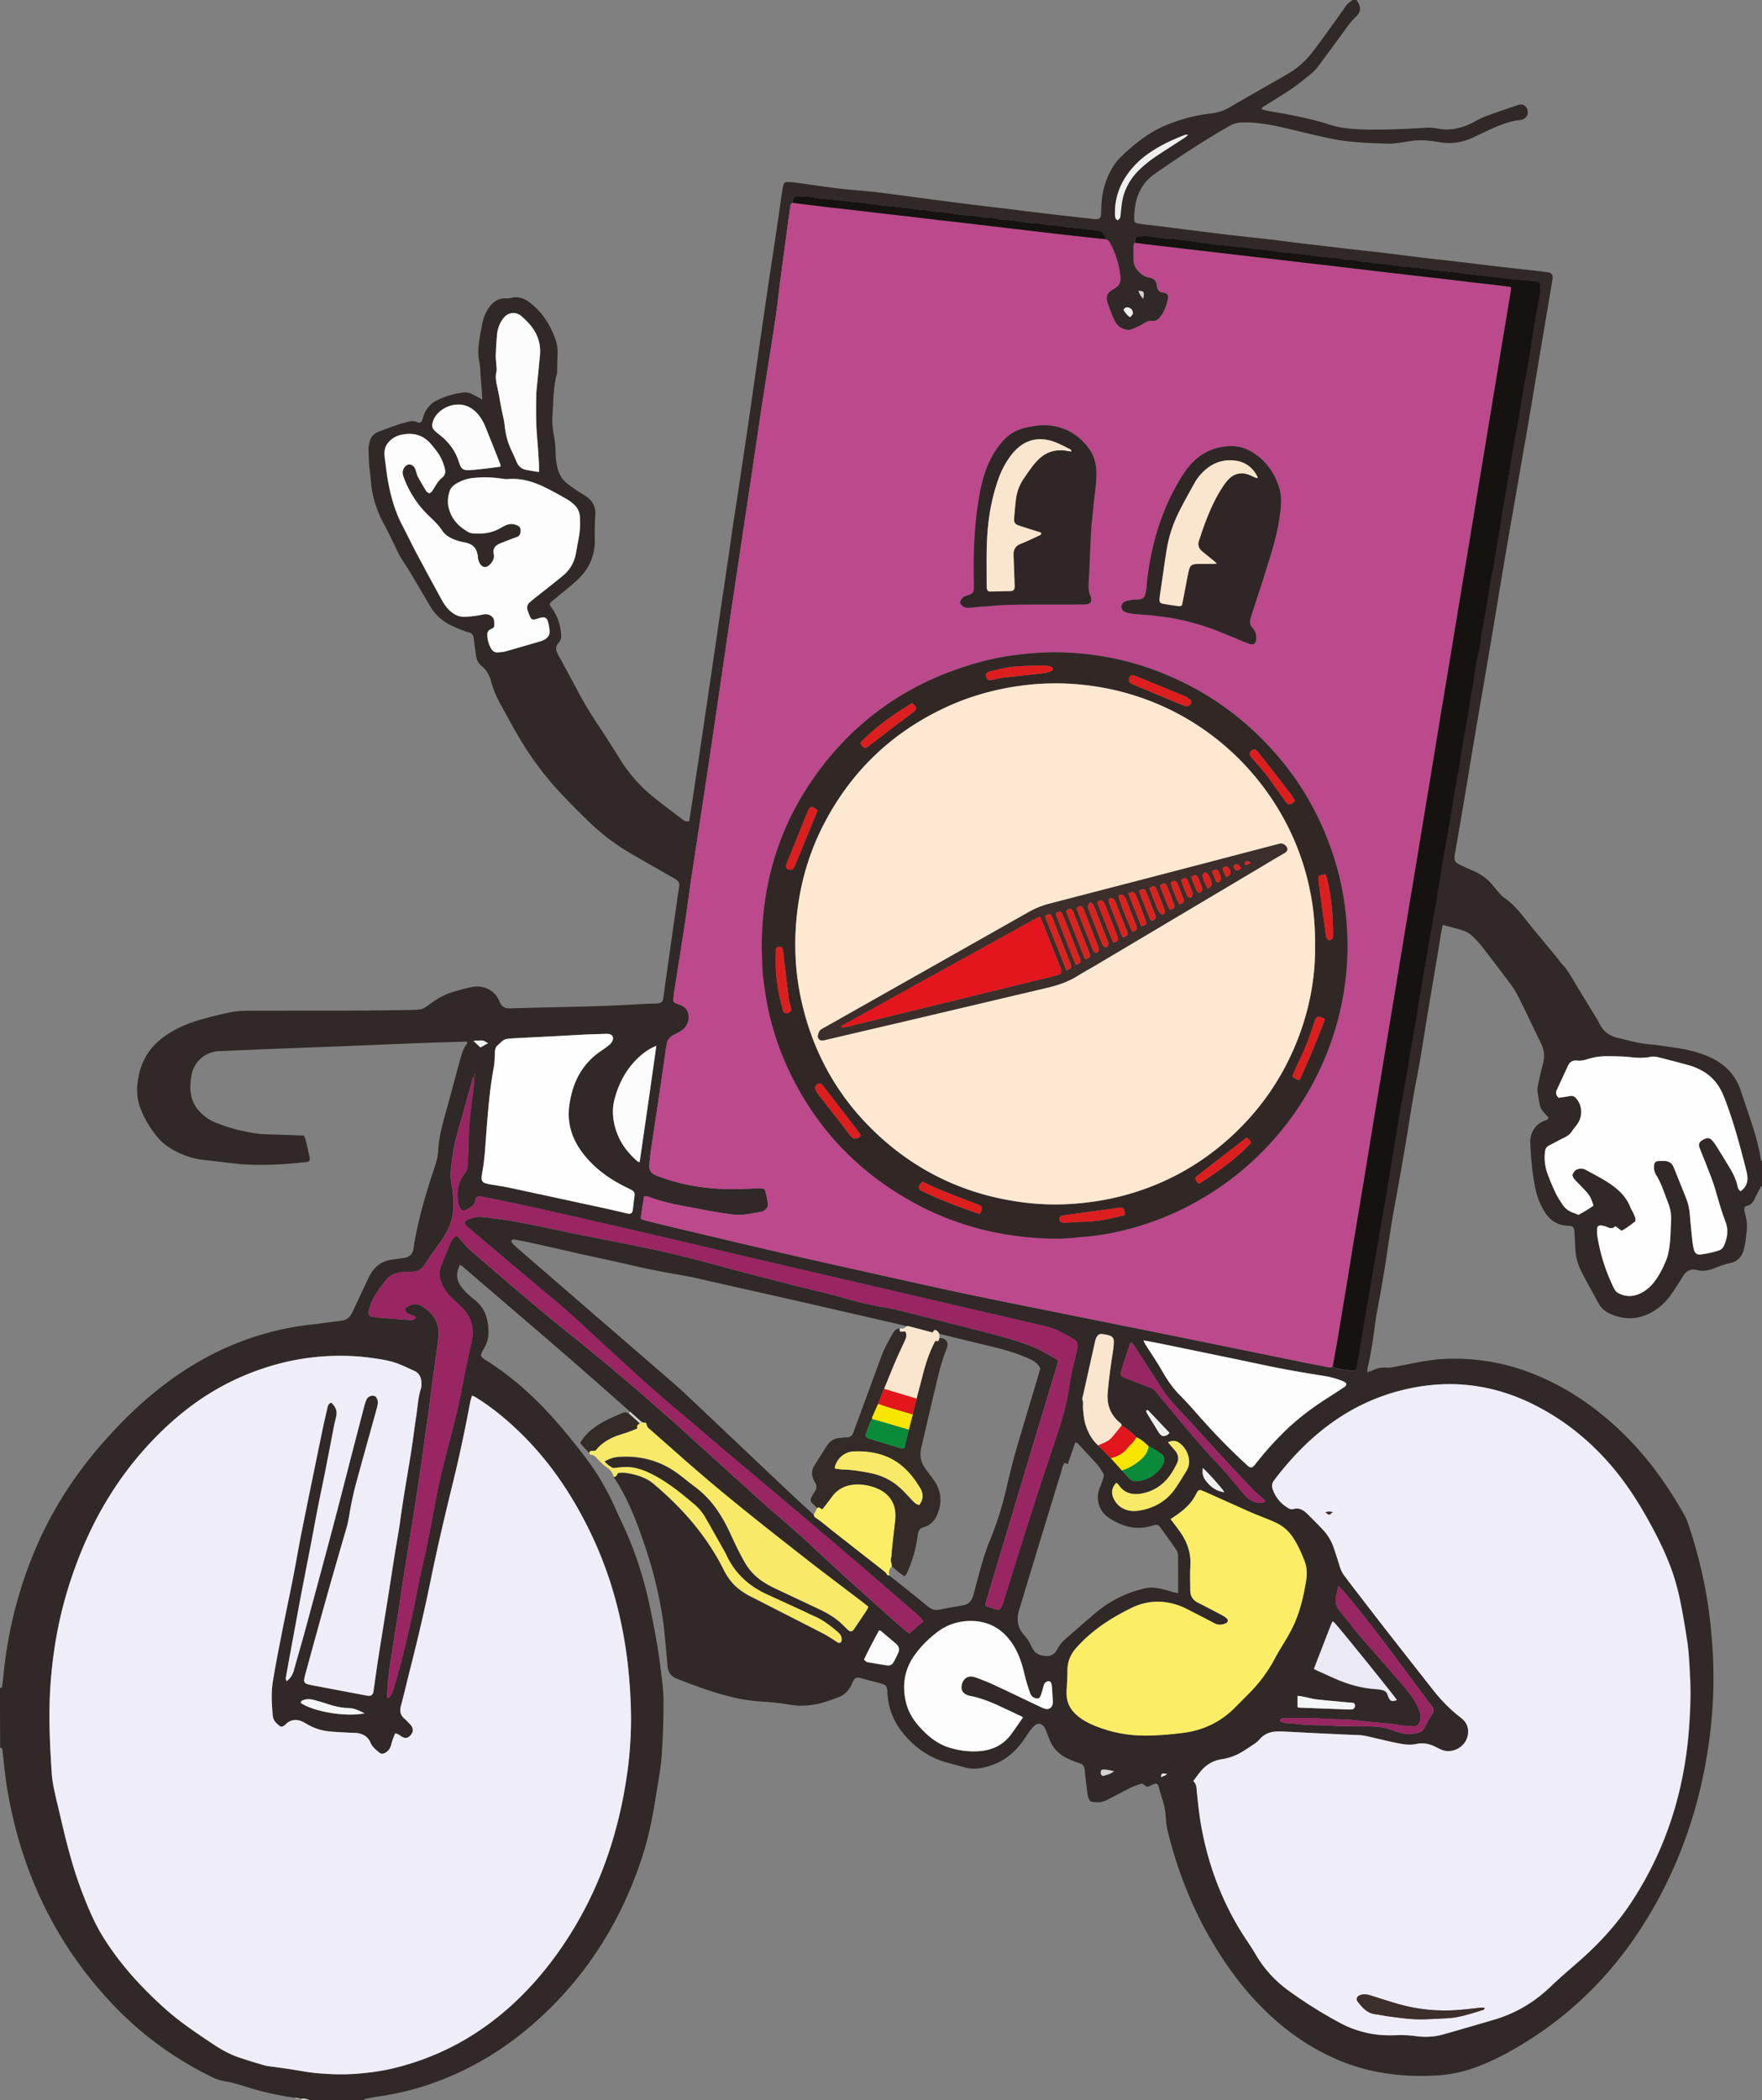 <svg xmlns="http://www.w3.org/2000/svg" xml:space="preserve" id="Layer_1" x="0" y="0" version="1.1" viewBox="202 58.27 366.92 437.26"><rect x="202" y="58.27" width="366.92" height="437.26" fill="#808080" stroke="none"/><style>.st1{fill:#d4d3d4}.st3{fill:#efedf7}.st4{fill:#992562}.st5{fill:#fced67}.st6{fill:#16120f}.st7{fill:#fefefe}.st8{fill:#fdfdfd}.st9{fill:#f8ea68}.st10{fill:#fcfcfc}.st11{fill:#972662}.st12{fill:#fae5cf}.st14{fill:#0a8b39}.st15{fill:#f0eff0}.st16{fill:#e2161c}.st17{fill:#f8e500}.st18{fill:#f4f5f7}.st19{fill:#322b28}.st21{fill:#2f2726}.st22{fill:#3c2e2a}.st24{fill:#dd1e1e}.st25{fill:#da231f}</style><path fill="#302927" d="M202 409.68c.3.07.43-.11.46-.35.12-.95.22-1.91.32-2.87.82-7.92 2.65-15.6 5.52-23.03 3.45-8.94 8.36-16.98 14.63-24.21 3.91-4.51 8.14-8.7 12.88-12.36 6.82-5.26 14.33-9.14 22.7-11.29 2.79-.72 5.62-1.24 8.5-1.55 2.05-.22 4.08-.54 6.13-.78.84-.1 1.46-.51 1.91-1.19.2-.3.36-.64.52-.97.95-2.03 1.9-4.06 2.86-6.09.25-.54.51-1.08.82-1.58.95-1.57 2.32-2.56 4.16-2.85.63-.1 1.27-.18 1.9-.27.32-.04.64-.07.95-.13 1.08-.2 1.69-.85 1.85-1.93.87-5.86 2.59-11.51 4.45-17.11.35-1.05.64-2.12.69-3.21.11-2.59.75-5.06 1.44-7.53 1.06-3.79 2.06-7.59 3.1-11.39.35-1.28.7-2.55 1.57-3.56-.17-.42-.49-.27-.73-.27-3.3.09-6.6.18-9.89.31-4.26.16-8.52.35-12.78.52-5.72.23-11.45.44-17.18.66-3.71.15-7.42.32-11.13.47-2.94.12-5.3 2.2-5.78 5.1-.24 1.41-.37 2.81-.04 4.23.29 1.24.85 2.31 1.72 3.23.93.98 2 1.76 3.24 2.27 2.67 1.1 5.45 1.83 8.31 2.27 1.5.23 3.01.24 4.52.28 1.88.05 3.75.13 5.67.2.14.35.3.62.37.92.28 1.16.53 2.32.79 3.48.17.75-.01 1.04-.75 1.12-4.2.47-8.41.72-12.63.49-1.83-.1-3.64-.38-5.46-.58-1.23-.14-2.46-.26-3.68-.43-2.3-.32-4.43-1.12-6.4-2.34-.98-.6-1.88-1.32-2.62-2.2-1.64-1.94-2.94-4.08-3.78-6.49-.82-2.34-.68-4.69-.1-7.04.77-3.11 2.49-5.58 5.06-7.46 2.28-1.67 4.83-2.79 7.53-3.56 2.15-.62 4.33-1.17 6.52-1.61 1.2-.24 2.46-.28 3.69-.29 7.15-.03 14.3-.01 21.46-.03 4.03-.01 8.07-.08 12.1-.13h.28c2.29-.08 2.29-.07 4.14-1.43 1.49-1.09 3.1-1.94 4.88-2.44 1.14-.32 2.29-.65 3.45-.89 2.56-.53 4.95.64 5.93 3.07.45 1.12 1.11 1.38 2.2 1.35 6.14-.18 12.28-.28 18.42-.47 3.48-.11 6.96-.33 10.44-.49.5-.02 1.01-.01 1.51-.04 1.11-.07 1.37-.29 1.52-1.36.27-1.86.51-3.72.77-5.58l1.26-8.84.93-6.53c.1-.68.22-1.36.32-2.03.11-.72-.18-1.25-.81-1.6-.76-.43-1.52-.85-2.27-1.28-2.38-1.37-4.77-2.72-7.14-4.11a45.553 45.553 0 0 1-8.82-6.75c-2.09-2.05-4.18-4.12-6.16-6.28-2.98-3.25-5.6-6.79-7.87-10.57-1.48-2.47-2.83-5.02-4.23-7.54-.78-1.41-1.39-2.89-1.82-4.44-.36-1.31-.93-2.48-2.01-3.36-.72-.58-1.07-1.34-1.19-2.24-.12-.91-.26-1.81-.38-2.72-.04-.32-.06-.64-.11-.96-.09-.54-.36-.91-.92-1.07-.53-.14-1.06-.31-1.56-.51-.85-.35-1.69-.69-2.5-1.11-1.7-.89-3.07-2.15-4.05-3.81-1.45-2.44-2.87-4.9-4.33-7.33-.51-.86-1.09-1.69-1.63-2.54-.22-.35-.43-.71-.61-1.07-.74-1.52-1.46-3.05-2.22-4.57-.57-1.15-1.23-2.25-1.75-3.42-1.01-2.32-1.67-4.74-1.83-7.29-.07-1.1-.28-2.18-.36-3.28a56.14 56.14 0 0 1-.12-3.43c0-.4.12-.81.2-1.21.22-1.07.85-1.82 1.86-2.21 1.45-.56 2.91-1.08 4.38-1.59.52-.18 1.06-.28 1.59-.44.72-.23 1.41-.28 2.14.04.5.22.78.07.98-.41.12-.29.21-.6.31-.91.5-1.5 1.43-2.6 2.9-3.3 1.67-.8 3.41-1.3 5.24-1.56.66-.09 1.29-.01 1.87.28.73.35 1.43.76 2.2 1.18-.02-.39-.03-.74-.05-1.1-.09-1.32-.19-2.65-.29-3.97-.07-.91-.07-1.84-.26-2.73-.37-1.7-.21-3.37.07-5.05.16-.95.32-1.9.51-2.84.27-1.36.77-2.63 1.64-3.74.81-1.03 1.81-1.65 3.17-1.64.41.01.83 0 1.23-.1 1.4-.33 2.66.05 3.75.88.83.63 1.63 1.35 2.31 2.14 1.47 1.72 2.53 3.7 3.24 5.85.29.87.41 1.78.37 2.71-.05 1.1-.05 2.2-.08 3.3-.01.32.01.65-.07.95-.77 2.86-.71 5.81-.92 8.73-.11 1.56.11 3.1.4 4.64.18.98.24 2 .26 3.01.02 1.15.15 2.28.45 3.39.31 1.14.88 2.13 1.77 2.88.66.56 1.39 1.05 2.1 1.54.6.41 1.23.79 1.85 1.18 1.53.97 2.27 2.34 2.09 4.18-.06.59-.07 1.19-.08 1.78-.02.92-.06 1.83-.02 2.75.14 3.41-1.02 6.31-3.46 8.65-1.45 1.39-3.07 2.61-4.61 3.92-.45.38-.99.67-1.34 1.26.09.19.14.41.27.58 1.27 1.64 1.92 3.51 2.12 5.56.07.72.01 1.39-.5 1.93-.73.77-.61 1.57-.17 2.4.33.6.68 1.19 1 1.8 1.02 1.89 2.05 3.78 3.05 5.69 1.3 2.47 2.75 4.86 4.3 7.18 1.58 2.36 3.1 4.76 4.59 7.17 1.83 2.95 4.09 5.52 6.77 7.72 1.99 1.62 4.05 3.14 6.09 4.71.44.33.88.69 1.56.45.29-1.87.58-3.76.87-5.66.42-2.81.85-5.61 1.27-8.42.41-2.72.81-5.43 1.21-8.15l1.86-12.64c.5-3.4.98-6.8 1.48-10.19.5-3.4 1.02-6.79 1.52-10.19.31-2.08.58-4.17.89-6.26.31-2.08.65-4.16.96-6.24.43-2.81.85-5.61 1.26-8.42a2365.627 2365.627 0 0 0 2.49-17.13c.51-3.58 1.02-7.16 1.54-10.74.4-2.76.8-5.53 1.21-8.29.51-3.4 1.04-6.79 1.54-10.19.42-2.81.81-5.62 1.22-8.43.07-.5.17-.99.28-1.48.09-.4.37-.63.79-.62.59.02 1.19.04 1.78.12 2.99.41 5.98.87 8.98 1.23 2.18.27 4.38.4 6.57.63 1.87.2 3.73.44 5.59.69 2.41.31 4.81.64 7.22.96 2.63.34 5.27.68 7.9 1.01 2.54.32 5.09.61 7.64.92 1.82.22 3.63.46 5.45.68 1.91.23 3.82.46 5.73.68 2.23.25 4.46.48 6.69.75 1.6.19 1.83.02 1.84-1.64.03-2.55.41-5.01 1.47-7.35.65-1.43 1.46-2.77 2.58-3.86 2.81-2.72 5.83-5.15 9.5-6.67 2.94-1.22 5.97-2.03 9.12-2.4 1.38-.16 2.67-.49 3.89-1.2 4.07-2.37 8.17-4.69 12.26-7.04 2.1-1.2 3.85-2.82 5.31-4.72 1.53-2 2.98-4.06 4.46-6.1.65-.89 1.27-1.8 1.91-2.69.27-.37.51-.77.83-1.09.3-.31.68-.54 1.02-.81h.83c.06.1.11.21.18.31.81 1.13.72 2.24-.28 3.15-.92.84-1.64 1.84-2.37 2.84a807.76 807.76 0 0 1-5.53 7.53c-.38.51-.83.98-1.32 1.39-1.72 1.45-3.47 2.85-5.37 4.05-1.47.93-2.95 1.84-4.42 2.77-.25.16-.61.25-.64.71.37.1.75.24 1.14.31 1.62.3 3.25.55 4.86.87 2.74.54 5.45 1.15 8.11 2.01 2.15.7 4.38.92 6.63 1 4.49.16 8.98-.08 13.46-.34.83-.05 1.65.01 2.46.17 1.27.26 2.54.24 3.82-.01 1.37-.27 2.64-.76 3.84-1.44 1.16-.65 2.39-1.15 3.64-1.59 1.59-.56 3.19-1.11 4.79-1.66.3-.1.61-.22.92-.28.74-.14 1.37.25 1.62.94.35.97-.09 1.89-1.08 2.17-.44.13-.9.14-1.35.22-2.13.41-4.1 1.27-6.05 2.18-.99.46-1.98.95-2.98 1.41-2.14.97-4.39 1.3-6.71.9-2.04-.35-4.08-.57-6.15-.24-.81.13-1.63.26-2.44.37-.68.08-1.36.19-2.04.17-2.06-.06-4.12-.11-6.18-.27-1.82-.15-3.66-.32-5.45-.69-3.14-.64-6.24-1.41-9.36-2.15-3.12-.74-6.25-1.38-9.49-1.31-.89.02-1.68.16-2.48.61-5.44 3.05-10.62 6.5-15.74 10.05-3.36 2.33-4.37 5.72-4.34 9.57 0 .4.21.71.64.78.49.09.99.17 1.49.23 1.09.13 2.18.24 3.27.38 1.95.24 3.91.5 5.86.74 1.73.22 3.45.44 5.18.65 2.05.25 4.09.49 6.14.72 2 .23 4.01.43 6.01.67 1.91.22 3.81.48 5.72.72 1.77.21 3.55.41 5.32.62 2.09.24 4.18.5 6.28.74 1.96.22 3.92.42 5.87.65 2.59.31 5.18.66 7.77.97 2.68.32 5.37.6 8.05.92 2.82.33 5.63.69 8.45 1.01 2.73.32 5.46.61 8.19.92.59.07 1.18.17 1.77.23.77.09 1.26.48 1.09 1.38-.08.4-.11.82-.18 1.22-.79 4.69-1.59 9.39-2.38 14.08-.77 4.6-1.53 9.21-2.31 13.81-.77 4.51-1.57 9.02-2.35 13.53-.96 5.5-1.92 11-2.86 16.51-.81 4.78-1.58 9.57-2.39 14.36-.77 4.6-1.56 9.21-2.35 13.81-.49 2.89-1 5.77-1.48 8.66-.71 4.24-1.41 8.49-2.12 12.73-.63 3.75-1.29 7.49-1.93 11.23-.19 1.15.02 1.54 1.1 2.07.82.4 1.66.78 2.5 1.13 1.72.72 3.21 1.74 4.38 3.21.51.64 1.06 1.26 1.6 1.88.18.2.37.41.6.56 1.76 1.14 3.09 2.72 4.37 4.34.71.9 1.43 1.79 2.16 2.67 1.46 1.77 2.92 3.52 4.38 5.29.47.57.87 1.19 1.37 1.72.8.84 1.39 1.81 1.98 2.8 1.38 2.32 2.8 4.62 4.2 6.92.5.82 1.05 1.62 1.46 2.48.78 1.67 2.09 2.62 3.84 3.03 2.22.51 4.41 1.17 6.72 1.35 1.69.13 3.36.44 5.03.67 2.41.33 4.76.85 7.01 1.81 3.4 1.43 5.78 3.78 6.92 7.33.53 1.65 1.11 3.29 1.66 4.94 1.03 3.08 2.02 6.17 2.49 9.4.01.06.14.1.21.14v5.23c-.08.03-.19.04-.22.09-.47.89-.96 1.77-1.38 2.68-.35.78-.91 1.23-1.73 1.38-.08.01-.14.11-.17.13-.32.42-.17.82-.08 1.22.11.49.24.98.33 1.47.27 1.47 0 2.92-.17 4.37-.08.63-.22 1.26-.38 1.88-.38 1.51-1.34 2.49-2.87 2.81-1.17.24-2.28.66-3.38 1.1-1.13.45-2.3.63-3.5.34-1.3-.31-2.21.14-2.89 1.26-.74 1.21-1.52 2.4-2.31 3.57-.86 1.26-1.87 2.38-3.12 3.26-3.01 2.11-6.2 2.54-9.62 1.07-1.09-.47-1.96-1.16-2.53-2.21-1.16-2.13-2.34-4.25-3.47-6.4-.77-1.47-1.26-3.05-1.36-4.72-.08-1.23-.13-2.47-.2-3.7-.06-1.06-.28-1.32-1.3-1.35-2.22-.06-3.81-1.12-4.95-2.96-1-1.62-1.62-3.38-1.98-5.23-.58-3.02-.85-6.07-.98-9.14a4.73 4.73 0 0 1 .82-2.86 4.28 4.28 0 0 1 1.99-1.62c.35-.14.83-.15.99-.74-.31-.34-.67-.68-.98-1.07-.28-.35-.61-.73-.72-1.14-.26-1.06-.42-2.15-.58-3.24-.05-.36-.02-.74.05-1.09.32-1.48.6-2.96 1.02-4.41.46-1.58.37-3.05-.36-4.52-1.28-2.58-2.5-5.19-3.77-7.78-.74-1.52-1.47-3.06-2.49-4.42-1.98-2.64-3.97-5.27-5.99-7.88-.56-.72-1.2-1.39-1.84-2.03-.62-.62-1.36-1.11-2.2-1.36-1.35-.41-2.72-.77-4.15-1.17-.13.58-.26 1.11-.35 1.65-.23 1.35-.43 2.71-.66 4.07-.69 4.11-1.38 8.22-2.07 12.32-.82 4.87-1.52 9.77-2.48 14.62-.86 4.35-1.47 8.76-2.22 13.13-.68 3.97-1.35 7.94-2.1 11.9-.69 3.65-1.25 7.31-1.78 10.98-.37 2.58-.83 5.15-1.27 7.72-.37 2.17-.85 4.31-1.14 6.49-.43 3.18-.85 6.35-1.62 9.47-.06.24-.01.5-.01.82.51-.2.94-.34 1.36-.53.86-.38 1.74-.55 2.68-.44.31.03.64 0 .95-.05.86-.15 1.71-.33 2.56-.49 2.78-.54 5.55-1.14 8.4-1.28 6.32-.29 12.4.69 18.29 2.99 6.79 2.65 12.73 6.63 18.03 11.59 5.54 5.18 9.96 11.23 13.67 17.81.31.56.58 1.15.79 1.75 1.92 5.6 3.33 11.32 4.21 17.17.43 2.9.71 5.82.91 8.74.25 3.57.27 7.15.11 10.71-.25 5.45-.96 10.85-2.08 16.2-2.08 9.89-5.6 19.22-10.68 27.96-6.11 10.5-14.06 19.29-24.22 26.02-3.59 2.38-7.32 4.52-11.34 6.12-2.56 1.02-5.21 1.77-7.95 2.02-3.61.33-7.23.26-10.83-.2-3.56-.46-7.01-1.32-10.33-2.67-5.84-2.38-10.97-5.86-15.51-10.22-4.73-4.54-8.56-9.78-11.82-15.45-4-6.95-6.83-14.37-8.77-22.13-.19-.76-.31-1.51-.36-2.3-.09-1.46-.26-2.92-.73-4.32-.32-.95-.58-1.92-.87-2.88-.12-.41-.44-.58-.85-.42-.38.15-.75.34-1.13.5-.12.05-.26.06-.43.09l-.92-.66c-1.46.33-2.72.96-3.98 1.63-1.09.58-2.19 1.14-3.28 1.72-1.15.61-2.35.68-3.57.33-.4-.52-.54-1.1-.62-1.69-.21-1.59-.42-3.18-.55-4.77-.06-.8-.37-1.24-1.14-1.48-.87-.27-1.72-.63-2.54-1.02-1.62-.78-2.84-1.99-3.56-3.67-.27-.63-.51-1.27-.77-1.91-.12-.3-.23-.6-.4-.87-.52-.82-1.39-.97-2.09-.31-.43.4-.79.89-1.14 1.37-.38.51-.71 1.07-1.08 1.59-1.7 2.42-3.84 4.28-6.69 5.25-1.81.62-3.62.99-5.51.47-1.28-.35-2.56-.69-3.84-1.04-3.75-1.04-6.75-3.21-9.17-6.21-1.86-2.31-2.92-4.95-3.13-7.92-.02-.32-.04-.64-.07-.96-.07-.65-.35-1.13-1.05-1.27-.22-.05-.44-.13-.66-.19-1.15-.31-2.3-.59-3.44-.92-1.29-.38-1.6-.26-2.15.92-.04.08-.06.17-.09.26-.6 1.3-1.54 2.27-2.9 2.76-.94.35-1.89.7-2.85.98-2.31.69-4.69.93-7.07.53-2.08-.35-4.17-.56-6.28-.69-1.74-.11-3.46-.37-5.16-.75-4.16-.94-8.14-2.42-12.11-3.96-1.26-.48-1.9-1.38-2.01-2.68-.11-1.32-.21-2.65-.34-3.97-.19-1.96-.34-3.93-.64-5.87-.76-4.94-1.93-9.78-3.51-14.53-1.74-5.22-3.62-10.37-6.72-14.98.58.09.68-.43.91-.75 1-.19 1.95-.02 2.89.18 1.67.36 3.26.95 4.58 2.08 3.26 2.76 6.29 5.75 8.95 9.1 2.17 2.74 4.06 5.65 5.62 8.78.7 1.41 1.6 2.67 2.8 3.7.94.82 2.01 1.44 3.11 2 4.94 2.51 9.87 5.03 14.8 7.56.77.4 1.49.89 2.23 1.34.27.17.53.37.81.52.39.21.76 0 .8-.42.07-.69-.18-1.23-.72-1.68-1.58-1.34-3.19-2.62-5.12-3.42-.72-.3-1.4-.67-2.11-1-2.54-1.17-5.07-2.34-7.61-3.49-3.72-1.7-6.57-4.29-8.35-8.01-.14-.29-.27-.58-.43-.86-1.35-2.39-2.69-4.79-4.06-7.17-.6-1.04-1.38-1.94-2.3-2.72-1.05-.89-2.1-1.78-3.19-2.62-2.03-1.57-4.17-3-6.51-4.07-.7-.32-1.45-.57-2.19-.77-1.44-.4-2.9-.31-4.37-.13-.26.03-.59.1-.79-.02-.58-.34-1.14-.72-1.62-1.31.95-.55 1.9-.88 2.9-.95 4.61-.33 8.81.81 12.52 3.59 1.14.85 2.23 1.76 3.37 2.61 1.71 1.27 3.16 2.78 4.41 4.5 1.21 1.68 2.19 3.49 3.05 5.37.91 2 1.86 3.98 2.95 5.89 1.08 1.89 2.57 3.32 4.42 4.42.63.37 1.28.72 1.94 1.03 2.98 1.41 5.96 2.8 8.94 4.21 1.53.73 3.02 1.54 4.33 2.64.63.53 1.19 1.14 1.79 1.71.52.5.94.47 1.35-.13.88-1.28 1.74-2.58 2.6-3.88.15-.22.24-.47.38-.75-.4-.32-.75-.61-1.11-.88-4.22-3.23-8.48-6.41-12.67-9.69-7.43-5.82-14.86-11.65-22-17.83-3.22-2.79-6.41-5.62-9.61-8.44-.21-.18-.45-.35-.59-.57-.16-.25-.22-.56-.33-.87-.28-.04-.55-.07-.82-.11-.83-.73-1.66-1.47-2.49-2.2-.16-.16-.31-.33-.48-.48-4.51-3.96-8.99-7.95-13.53-11.87-6.93-5.99-13.9-11.94-20.85-17.91-.16-.14-.36-.25-.59-.41-.81 1.52-.81 2.96.08 4.34.39.61.92 1.14 1.44 1.65.49.48 1.02.92 1.56 1.34 2.3 1.83 2.9 4.36 2.84 7.11-.03 1.16-.47 2.21-1.06 3.22-.72 1.23-.63 1.47.52 2.21.11.07.23.14.35.22 3.3 2.1 6.33 4.52 9.17 7.2 4.11 3.88 7.7 8.22 11.12 12.7 2.57 3.37 4.69 6.99 6.39 10.86.5 1.13 1.02 2.25 1.55 3.37 2.56 5.5 4.4 11.23 5.62 17.17.83 4.08 1.64 8.16 2.14 12.3.28 2.32.63 4.62.65 6.97.03 3.8-.12 7.6-.37 11.4-.07 1.14-.21 2.28-.38 3.41-.39 2.53-.81 5.06-1.24 7.59-.63 3.75-1.49 7.44-2.71 11.05-3.83 11.32-9.74 21.37-18.14 29.91-4.98 5.06-10.53 9.38-16.82 12.69-6.16 3.25-12.67 5.45-19.58 6.44-.95.14-1.89.32-2.84.51-.15.03-.27.18-.4.28H266.4c-.53-.25-1.08-.33-1.66-.26h-.01c-.45-.08-.91-.16-1.36-.23-3.58-.52-7.1-1.31-10.54-2.43-1.22-.4-2.45-.74-3.71-.96-.94-.17-1.87-.4-2.75-.82-7.82-3.8-14.77-8.8-20.76-15.1-10.16-10.68-16.95-23.21-20.54-37.48-1.06-4.22-1.84-8.49-2.25-12.83-.09-.91-.2-1.82-.3-2.73-.03-.28-.13-.53-.48-.57-.04-4.19-.04-8.32-.04-12.44zm236.63-52.18c-.75-.86-2.15-1.97-3.06-2.42-.03-.49-.47-.65-.76-.92-1.72-1.64-2.35-3.65-2.15-5.97.25-2.97.67-5.91 1.14-8.85.09-.59.13-1.18.14-1.78.01-.56-.29-1-.79-1.18-.55-.2-1.14-.31-1.73-.36-.49-.05-.88.25-1.1.69-.12.24-.21.51-.27.78-.86 3.84-1.72 7.68-2.57 11.52-.05.22-.16.48-.09.66.26.68.06 1.37.14 2.04.1.86.14 1.74.35 2.58.48 1.89 1.33 3.6 2.8 4.94.88.88 1.76 1.76 2.63 2.64.77.85 1.54 1.7 2.31 2.56l1.49 1.61c.51.55 1.16.68 1.87.59.23-.03.46-.05.68-.1 1.98-.46 3.47-1.58 4.49-3.32.48-.81.35-1.79-.3-2.23-.86-.58-1.7-1.22-2.69-1.59-.73-.77-1.53-1.47-2.53-1.89zm-41.04-21.53c-.2-.42-.47-.77-.98-.81-.14.18-.27.34-.43.53-1.67-.44-3.29-.87-4.91-1.29-.17-.04-.36 0-.54 0-.31-.09-.61-.2-.92-.27-7.31-1.68-14.61-3.37-21.92-5.03-5.57-1.27-11.15-2.52-16.72-3.77-2.14-.48-4.27-1.03-6.43-1.41-3.78-.67-7.56-1.35-11.3-2.24-3.16-.75-6.34-1.39-9.51-2.1-3.7-.83-7.4-1.68-11.1-2.51-1.16-.26-2.33-.48-3.5-.7-.3-.06-.63-.1-.9.3.16.24.3.52.52.73.42.42.88.8 1.33 1.19l15.59 13.49c4.75 4.11 9.5 8.21 14.24 12.32 1.56 1.35 3.13 2.68 4.63 4.1 7.43 7.01 14.84 14.05 22.27 21.07 1.46 1.38 2.96 2.73 4.44 4.09.07.16.1.37.22.47.42.34.89.62 1.32.95.79.62 1.55 1.27 2.34 1.89 3.48 2.73 6.97 5.46 10.46 8.19.36.28.73.53.93.98.04.1.3.11.46.16.54.42 1.09.84 1.62 1.27 2.18 1.74 4.37 3.48 6.53 5.25.74.6 1.49.76 2.42.56 1.38-.31 2.78-.52 4.18-.76.72-.13 1.45-.23 2-.8.43-.45.64-.99.8-1.57.38-1.41.75-2.83 1.13-4.24.63-2.34 1.31-4.66 2.24-6.91 1.39-3.39 2.51-6.86 3.35-10.43.64-2.71 1.27-5.43 2.04-8.11 1.4-4.88 2.89-9.73 4.34-14.59.29-.96.55-1.92.81-2.8-.51-1.01-1.27-1.52-2.18-1.94-2.76-1.26-5.65-2.07-8.6-2.76-3.44-.83-6.86-1.67-10.27-2.5zm-96.82-53.61c-.42.3-.42.8-.54 1.22-.99 3.48-1.95 6.96-2.94 10.44-.77 2.69-1.21 5.44-1.44 8.23-.11 1.3.19 2.55.36 3.82.27 2.05.36 4.11-.18 6.14-.48 1.8-1.43 3.36-2.49 4.87-1.06 1.5-2.16 2.96-3.14 4.51-.61.96-1.4 1.39-2.47 1.44-.64.03-1.28.03-1.92.08-1.35.11-2.62.44-3.54 1.56-1.07 1.32-2.11 2.66-2.87 4.18-.39.77-.63 1.62-.85 2.46-.15.58.17 1.01.74 1.1.68.11 1.36.2 2.04.26 1.92.16 3.83.29 5.75.44.62.05.62.05 1.36-.47-.57-.84-2.01-.53-2.32-1.68.05-.11.07-.2.12-.27.05-.08.11-.15.18-.2 1.06-.78 2.17-.93 3.32-.22 2.45 1.5 3.69 3.63 3.34 6.55-.18 1.5-.4 2.99-.6 4.49-.23 1.72-.48 3.44-.71 5.16-.23 1.72-.42 3.45-.65 5.17-.32 2.36-.67 4.71-1 7.06-.31 2.22-.6 4.44-.93 6.66-.33 2.26-.69 4.52-1.04 6.78-.3 1.94-.62 3.88-.93 5.83l-1.26 7.86c-.32 2.03-.61 4.07-.93 6.1-.42 2.71-.85 5.42-1.27 8.13-.35 2.26-.72 4.52-1.01 6.78-.19 1.5-.25 3.01-.36 4.51-.01.15.08.3.14.53.2-.14.33-.19.41-.28.44-.49.62-1.11.81-1.72 1.55-4.99 2.71-10.07 3.84-15.16.6-2.68 1.09-5.38 1.66-8.06.44-2.1.96-4.19 1.39-6.3.7-3.45 1.36-6.91 2.01-10.37.81-4.28 1.92-8.48 3.01-12.68.8-3.1 1.59-6.2 2.18-9.35.5-2.65 1.06-5.29 1.61-7.93.19-.9.43-1.78.6-2.68.52-2.67-.15-4.99-2.11-6.9-.75-.74-1.54-1.44-2.3-2.17-.9-.88-1.54-1.93-1.98-3.1-.44-1.17-.46-2.32.04-3.48.34-.8.66-1.61.99-2.42.33-.8.63-1.62 1-2.41.17-.36.44-.69.71-1 .23-.26.61-.25.86-.01.16.16.3.35.45.52.55.61 1.05 1.27 1.65 1.83 1.04.97 2.12 1.89 3.2 2.82 2.33 2 4.66 4 7 5.99 2.06 1.75 4.12 3.5 6.21 5.21 2.55 2.1 5.13 4.15 7.68 6.24 2.94 2.41 5.88 4.82 8.77 7.29 3.45 2.94 6.85 5.94 10.26 8.93 1.24 1.09 2.44 2.22 3.66 3.33 3.6 3.26 7.2 6.51 10.8 9.77 1.63 1.47 3.24 2.97 4.89 4.42 2.2 1.94 4.46 3.81 6.64 5.77 2.82 2.55 5.57 5.17 8.38 7.74 2.53 2.32 5.09 4.61 7.65 6.9 1.88 1.68 3.77 3.35 5.66 5.01.3.26.65.47 1.01.72.98-.85 1.91-1.65 2.91-2.51-.34-.41-.59-.8-.93-1.09-1.54-1.37-3.1-2.72-4.66-4.07-2.25-1.95-4.51-3.89-6.77-5.83-2.15-1.85-4.31-3.7-6.47-5.55-2.76-2.35-5.52-4.68-8.28-7.02-2.73-2.31-5.46-4.61-8.19-6.91-2.52-2.13-5.05-4.24-7.57-6.37-2.69-2.28-5.35-4.6-8.06-6.86-3.56-2.96-7.01-6.03-10.42-9.16-3.31-3.04-6.62-6.06-9.91-9.12-4.1-3.8-8.46-7.31-12.73-10.91-3.68-3.1-7.35-6.21-11.02-9.31a2 2 0 0 1-.37-.4.6.6 0 0 1 .25-.92c.97-.44 1.98-.76 3.05-.68 1.09.09 2.18.27 3.27.4 2.95.36 5.87.95 8.78 1.54 2.82.57 5.64 1.19 8.46 1.76 4.21.85 8.44 1.65 12.65 2.51 5.83 1.18 11.59 2.64 17.33 4.22 4.5 1.23 9.03 2.35 13.54 3.54 4.16 1.09 8.38 1.94 12.5 3.19 1.79.54 3.64.91 5.47 1.31 1.38.3 2.81.44 4.18.78 6.44 1.6 12.87 3.23 19.29 4.88 2.7.69 5.39 1.46 8.02 2.38 2.35.82 4.48 2.06 6.64 3.31-.06.32-.08.59-.16.84-.63 2.11-1.26 4.21-1.89 6.31-1.51 5-3.02 9.99-4.52 14.99-1.8 6-3.6 12.01-5.4 18.02-1.01 3.38-2.02 6.75-3.02 10.13-.07.25-.09.51-.14.78.23.12.38.23.55.29.56.19 1.13.38 1.7.54.56.16.86.02 1.1-.52.19-.42.33-.85.46-1.29l2.79-8.91c1.1-3.49 2.19-6.99 3.31-10.47.98-3.05 1.99-6.09 2.99-9.14 1.07-3.26 2.2-6.51 3.19-9.79.53-1.75.89-3.55 1.2-5.35.31-1.8.58-3.61 1.03-5.39.31-1.2.59-2.4.84-3.61.17-.79-.07-1.44-.84-1.84-.37-.19-.71-.43-1.06-.63-1.68-.95-3.41-1.77-5.32-2.17-2.01-.42-4.01-.91-6.02-1.38l-18.98-4.41c-6.33-1.47-12.65-2.93-18.98-4.41-5.88-1.37-11.76-2.75-17.64-4.12-4.9-1.15-9.79-2.31-14.69-3.45-5.92-1.38-11.85-2.76-17.78-4.13-3.88-.89-7.76-1.76-11.65-2.62-3.22-.71-6.44-1.37-9.66-2.05-.58-.12-1.17-.24-1.76-.3-.61-.05-.86.1-.97.71-.18.97-.81 1.5-1.62 1.91-.28.14-.58.25-.85.36-.75-.3-.97-.92-1.09-1.54-.43-2.25-.17-4.37 1.32-6.22.32-.4.55-.83.57-1.36.08-1.78.24-3.57.25-5.35.01-2.02.15-4.03.38-6.03.21-1.91.5-3.81.72-5.72.07-.59.02-1.19.02-1.78.25-.16.33-.35.06-.65.03.25.01.45 0 .65zm66.3-181.85c-.29.09-.44.31-.49.6-.07.45-.13.91-.19 1.36-.6 4.45-1.21 8.89-1.8 13.34-.34 2.54-.6 5.09-.95 7.63-.39 2.77-.84 5.52-1.27 8.28-.51 3.3-1.04 6.6-1.55 9.91-.4 2.62-.79 5.25-1.18 7.88-.5 3.4-1 6.8-1.51 10.19-.51 3.4-1.03 6.79-1.54 10.19l-1.26 8.42c-.5 3.35-1.01 6.7-1.5 10.05-.41 2.76-.81 5.53-1.21 8.29-.5 3.44-1.01 6.89-1.52 10.33-.41 2.81-.82 5.62-1.24 8.42-.41 2.76-.83 5.52-1.25 8.29-.43 2.81-.85 5.61-1.28 8.42-.5 3.26-1.01 6.52-1.49 9.78-.41 2.81-.76 5.63-1.19 8.43-.66 4.35-1.36 8.69-2.04 13.03-.14.9-.28 1.81-.37 2.72-.08.81.04.94.78 1.21.3.11.61.2.9.33.9.43 1.39 1.14 1.47 2.15.1 1.37-.47 2.4-1.58 3.15-.45.31-.96.53-1.45.79-.85.46-1.47 1.09-1.55 2.11-.01.18-.09.36-.11.54-.39 2.72-.77 5.44-1.17 8.16-.5 3.4-1.03 6.79-1.53 10.19-.27 1.81-.55 3.62-.73 5.44-.19 1.95.11 2.41 1.95 3.09 3.8 1.41 7.73 2.23 11.78 2.5 2.8.19 5.59.11 8.38-.03.41-.02.82-.02 1.24-.01.36.01.65.18.73.52.22.89.45 1.78.55 2.68.08.73-.4 1.3-1.1 1.57-.17.07-.35.12-.53.15-1.13.19-2.25.43-3.39.53-.86.08-1.75.07-2.6-.05-1.99-.28-3.99-.59-5.96-.98-3.77-.75-7.59-1.28-11.21-2.66-.27-.1-.6-.08-.98-.12-.27 1.61-.54 3.13-.7 4.7.3.12.54.24.8.31 2.04.51 4.09 1.01 6.13 1.5 7.61 1.8 15.22 3.63 22.85 5.38 7.62 1.75 15.26 3.44 22.9 5.14 5.49 1.22 10.99 2.46 16.5 3.6 7.21 1.5 14.44 2.93 21.66 4.39 5.74 1.16 11.49 2.3 17.23 3.46 5.7 1.15 11.39 2.32 17.08 3.48 4.35.89 8.7 1.78 13.05 2.66 1.7.34 3.42.65 5.12 1.01.31.07.53-.01.75-.17.19.11.36.29.57.33.85.17 1.7.31 2.55.45.36.06.72.11 1.08.11.44-.01.69-.23.76-.64.21-1.16.39-2.33.59-3.5.24-1.39.48-2.78.71-4.17.31-1.84.62-3.68.94-5.51.24-1.39.49-2.77.73-4.16.22-1.3.43-2.6.65-3.9.23-1.34.48-2.68.71-4.03.23-1.3.44-2.6.66-3.9.24-1.39.5-2.77.74-4.16.21-1.16.47-2.32.6-3.49.12-1.09.3-2.16.52-3.23.14-.67.22-1.35.33-2.02.21-1.3.43-2.6.64-3.9.24-1.43.49-2.87.73-4.3.22-1.3.4-2.61.63-3.9.32-1.79.74-3.56.98-5.36.18-1.36.64-2.65.7-4.03.04-.9.28-1.79.44-2.69.24-1.39.49-2.77.73-4.16.21-1.16.48-2.32.61-3.49.19-1.63.47-3.24.79-4.84.14-.71.22-1.44.34-2.16.23-1.34.48-2.68.71-4.03.32-1.84.62-3.67.94-5.51.24-1.39.48-2.77.73-4.16.21-1.16.53-2.32.61-3.49.09-1.42.54-2.77.68-4.18.15-1.49.48-2.96.74-4.43.24-1.39.5-2.77.74-4.16.31-1.75.61-3.49.9-5.24.22-1.35.4-2.7.63-4.04.32-1.79.7-3.57 1-5.36.33-1.93.48-3.89.92-5.79.56-2.44.84-4.93 1.25-7.39.32-1.92.73-3.84.95-5.79.2-1.8.66-3.57 1-5.36.1-.54.26-1.07.29-1.61.08-1.51.52-2.95.74-4.44.19-1.21.44-2.41.64-3.63.22-1.35.38-2.7.62-4.04.32-1.79.78-3.56 1-5.36.3-2.49.92-4.91 1.21-7.4.19-1.66.58-3.31.82-4.98.22-1.57.62-3.12.83-4.7.35-2.56.86-5.11 1.31-7.66.25-1.39.52-2.77.76-4.16.22-1.3.41-2.61.63-3.91.21-1.26.41-2.51.64-3.76.22-1.21.5-2.4.7-3.61.31-1.84.57-3.68.85-5.52.18-1.17.37-2.34.57-3.5.24-1.34.51-2.68.75-4.02.11-.58.24-1.16.28-1.75.05-.63.13-1.27-.09-1.92-.26-.12-.49-.32-.74-.35-1.13-.13-2.27-.22-3.4-.33-1.13-.11-2.28-.13-3.39-.35-.64-.12-1.26-.19-1.9-.21-.27-.01-.54-.06-.81-.1-.36-.05-.72-.13-1.08-.16-1.13-.12-2.27-.2-3.4-.33-1.17-.14-2.34-.35-3.51-.49-1.13-.13-2.27-.2-3.4-.3-.14-.01-.27-.06-.4-.08-1.03-.15-2.06-.34-3.1-.45-1.22-.13-2.45-.2-3.68-.3-.14-.01-.27-.07-.4-.09-1.08-.15-2.16-.31-3.24-.44-1.04-.12-2.1-.12-3.12-.35-.73-.17-1.48-.05-2.16-.26-1.25-.39-2.55-.06-3.8-.46-.77-.24-1.62-.25-2.43-.3-1.37-.08-2.71-.3-4.06-.5-.99-.15-1.99-.23-2.99-.33-1.18-.11-2.37-.15-3.54-.33-1.44-.21-2.87-.5-4.33-.51-.14 0-.27-.02-.41-.04-1.34-.25-2.69-.45-4.06-.51-.27-.01-.54-.06-.81-.1-.4-.05-.81-.12-1.21-.17-1.09-.11-2.2-.1-3.25-.36-.78-.19-1.55-.12-2.31-.26-1.03-.18-2.06-.42-3.1-.46-1.23-.06-2.43-.46-3.68-.32-.13.02-.27-.04-.4-.06-.49-.07-.99-.14-1.48-.19-.32-.04-.66.02-.95-.08-.94-.34-1.91-.17-2.86-.18-.67-.01-.81.19-.91.93-.02.14 0 .27 0 .41-.08.2-.22.4-.22.61-.01 1.01.02 2.01.02 3.02 0 .87.33 1.59.92 2.22.63.68 1.31 1.22 2.3 1.37.87.13 1.56.7 1.62 1.62.06 1.03.54 1.49 1.52 1.55.09 0 .18.04.26.08.41.17.65.53.56.98-.27 1.4-.7 2.75-1.58 3.9-.47.61-1.06 1.02-1.88.91-.48-.06-.9.11-1.3.33-.48.27-.94.56-1.43.81-.45.23-.91.43-1.37.6-.58.22-1.16.14-1.74-.07-.98-.35-1.59-1.07-1.99-1.97-.43-.96-.8-1.94-1.17-2.93-.67-1.8-.42-2.61 1.24-3.51.99-.54 1.35-1.26 1.26-2.34-.21-2.59-1-5-2.23-7.28-.19-.36-.51-.5-.85-.64.02-.72-.58-1.1-.91-1.71-1.48-.19-2.96-.4-4.44-.57-1.13-.13-2.29-.09-3.39-.36-1.26-.31-2.54-.12-3.79-.43-1.09-.27-2.26-.23-3.39-.33-.14-.01-.27-.05-.4-.07-1.08-.16-2.15-.33-3.23-.47-1.04-.13-2.11-.08-3.11-.34-1.25-.33-2.54-.14-3.79-.45-1.09-.27-2.26-.23-3.39-.33-.18-.02-.36-.06-.54-.08-1.03-.15-2.06-.33-3.1-.45s-2.1-.11-3.11-.33c-.86-.18-1.72-.2-2.57-.31-1.3-.17-2.61-.33-3.92-.47-1.13-.12-2.26-.21-3.39-.33-.45-.05-.89-.18-1.34-.21-.55-.04-1.08-.1-1.62-.2-1.11-.2-2.26-.25-3.39-.37-.5-.05-.99-.13-1.48-.18-1.08-.12-2.17-.25-3.25-.36-1.08-.12-2.2-.11-3.25-.36-1.19-.29-2.36-.14-3.55-.17-.52-.01-.7.2-.81.75-.01.18.02.37.02.55zM261.69 408.3c.87-.69 1.28-1.43 1.52-2.29.78-2.82 1.61-5.63 2.38-8.45 1.91-7.02 3.8-14.04 5.67-21.08 1.37-5.17 2.69-10.36 4.03-15.55.87-3.37 1.75-6.73 2.63-10.1.1-.4.23-.8.41-1.16.29-.6.82-.86 1.47-.8.2.02.47.15.56.31.17.31.32.67.33 1.02.01.45-.11.91-.23 1.34-1.42 5.16-2.87 10.31-4.28 15.48-.43 1.59-.79 3.2-1.1 4.81-.3 1.53-.48 3.07-.92 4.57-1.41 4.83-2.81 9.66-4.17 14.51-1.49 5.29-2.93 10.58-4.39 15.88-.11.4-.21.8-.26 1.21-.05.38.17.73.54.85.35.12.7.21 1.06.27 3.42.65 6.83 1.29 10.25 1.94.49.09.99.21 1.48.26.64.06.94-.17 1.09-.78.04-.18.05-.36.08-.54.3-2.13.59-4.26.92-6.39.7-4.43 1.42-8.86 2.13-13.29.43-2.71.84-5.43 1.27-8.14.4-2.49.86-4.96 1.21-7.46.6-4.36 1.36-8.68 2.07-13.02.47-2.85.8-5.71 1.24-8.56.3-1.94.39-3.92.99-5.81.15-.46.12-1 .07-1.5-.1-.96-.53-1.74-1.47-2.16-1.09-.48-2.16-1.01-3.26-1.44-1.85-.72-3.81-.99-5.75-1.26-4.01-.55-8.03-.56-12.06-.11-4.16.47-8.2 1.46-12.11 2.91-6.61 2.45-12.48 6.13-17.69 10.85-8.65 7.85-14.87 17.34-19.08 28.19-2.07 5.34-3.63 10.84-4.62 16.5-.81 4.66-1.27 9.34-1.37 14.07-.1 4.63.14 9.25.44 13.87.07 1.14.24 2.28.47 3.4.43 2.06.94 4.1 1.42 6.15 1.2 5.17 2.5 10.32 4.4 15.29 1.23 3.21 2.52 6.38 4.34 9.32 3.52 5.71 8.01 10.59 12.96 15.05 3.07 2.76 6.51 5.06 9.94 7.34 1.68 1.12 3.42 2.14 5.35 2.78 1.78.6 3.57 1.16 5.37 1.67.74.21 1.53.26 2.3.37l3.12.45c1.9.28 3.79.67 5.7.84 2.6.22 5.2.31 7.82.13 2.85-.2 5.66-.58 8.41-1.27 9.15-2.29 17.19-6.67 24.17-13.01 4.78-4.35 8.79-9.33 12.22-14.79 6.43-10.25 10.14-21.48 11.84-33.4.71-4.99.96-10.02.73-15.08-.21-4.77-.68-9.5-1.56-14.19-1.36-7.28-3.59-14.28-6.81-20.96-3.8-7.86-8.6-15.01-14.92-21.08-2.75-2.64-5.69-5.04-8.94-7.06-.22-.14-.47-.24-.77-.39-.38.98-.51 1.93-.69 2.86-.95 4.99-2.01 9.96-3.22 14.9-1.67 6.85-3.3 13.7-4.71 20.61-1.23 6.05-2.64 12.07-4.16 18.06-.7 2.75-1.33 5.52-2.07 8.25-.29 1.07-.06 1.88.74 2.59.27.24.54.5.79.76.22.23.46.46.64.72.48.69.42 1.36-.16 1.99-.6.66-1.13.73-1.94.21-.38-.24-.71-.58-1.28-.58-.19.49-.4.99-.57 1.5-.13.39-.2.8-.34 1.19-.23.62-.64 1.1-1.26 1.39-.36.17-.7.2-1.03-.06-.75-.6-1.51-1.19-1.91-2.12-.56-1.33-1.66-1.89-3.03-2.02-.36-.04-.73-.02-1.1-.04-1.46-.08-2.93-.13-4.39-.27a11.34 11.34 0 0 1-4.55-1.44c-.36-.2-.71-.42-1.08-.59-1.24-.57-2.39-.49-3.43.47-.2.18-.4.39-.65.49-.18.08-.49.08-.63-.02-.72-.56-1.4-1.15-1.49-2.19-.22-2.38-.37-4.77.02-7.13.56-3.48 1.25-6.94 1.93-10.39.73-3.73 1.54-7.44 2.27-11.17.63-3.23 1.17-6.49 1.82-9.72 1.4-7 2.85-13.99 4.29-20.99.32-1.57.7-3.13 1.05-4.69.1-.46.21-.9.81-1.07.8.73 1.27 1.61 1.04 2.76-.14.67-.33 1.33-.46 2.01-.63 3.19-1.23 6.38-1.86 9.57-.48 2.42-1.01 4.84-1.48 7.26-.52 2.65-1 5.31-1.51 7.96-.67 3.51-1.37 7.01-2.04 10.51-.52 2.74-1.02 5.49-1.53 8.24-.56 3.02-1.11 6.03-1.65 9.05-.03.15.08.32.18.63zm188.79 20.79c.64.58.69 1.26.76 1.96.27 2.69.55 5.37 1.05 8.03 1.42 7.5 4.03 14.54 8 21.06 1.02 1.68 2.19 3.28 3.18 4.98 1.76 3.02 4.06 5.54 6.87 7.59 3.49 2.53 7.13 4.82 10.94 6.84 1.78.95 3.68 1.6 5.66 2.03 1.99.43 3.99.5 6.01.42 1.28-.05 2.56.02 3.84.19 1.92.26 3.85.2 5.73-.33 3.56-1.01 7.12-2.04 10.67-3.09 4.43-1.3 8.28-3.59 11.63-6.78 1.79-1.71 3.66-3.33 5.53-4.95 4.32-3.74 8.2-7.87 11.35-12.65 7.49-11.36 11.3-23.93 12.13-37.45.2-3.2.31-6.4.13-9.61-.14-2.52-.21-5.04-.61-7.53-.39-2.44-.78-4.88-1.25-7.31-.49-2.51-1.12-5-1.99-7.42-1.23-3.41-2.84-6.64-4.58-9.82-2.34-4.27-4.97-8.34-8.16-12.03-4.56-5.26-9.9-9.52-16.14-12.6-7.62-3.77-15.64-5.02-24.04-3.58-6.55 1.12-12.54 3.64-17.94 7.54-4.5 3.25-8.3 7.19-11.66 11.59-.14.18-.27.37-.4.56-.28.45-.35.94-.18 1.45.57 1.78 1.69 3.13 3.28 4.08.31.19.66.32 1.05.21 1.16-.35 2.06.16 2.85.92 1.08 1.06 2.14 2.13 3.19 3.23 1.09 1.14 1.9 2.46 2.41 3.96.43 1.26.83 2.52 1.22 3.79.22.71.5 1.37.96 1.96.36.47.7.96 1.07 1.43 2.54 3.3 5.08 6.61 7.64 9.9 3.27 4.19 6.55 8.37 9.84 12.55 1.62 2.06 3.44 3.93 5.52 5.54.18.14.36.28.53.44.98.86 1.32 1.95 1.14 3.22-.35 2.45-3.04 4.07-5.36 3.22-.55-.2-1.07-.5-1.61-.76-1.19-.56-2.39-.77-3.73-.5-.92.19-1.93.19-2.86.03-1.85-.3-3.67-.77-5.5-1.18-1.2-.27-2.38-.64-3.63-.69-3.11-.12-6.22-.27-9.33-.42-1.83-.09-3.66-.2-5.49-.28-.82-.04-1.65-.08-2.47-.04-1.28.07-2.4.53-3.29 1.5-.28.3-.56.62-.89.85-.94.65-1.89 1.29-2.87 1.88-1.3.79-2.72 1.3-4.23 1.53-1.7.25-3.12 1.05-4.23 2.34-.61.64-1.1 1.36-1.74 2.2zm-4.72-54.53c.77 1.02 1.47 1.88 2.09 2.78 1.44 2.1 2.21 4.38 2.04 6.98-.11 1.69-.02 3.39-.02 5.08 0 1.16.53 2.01 1.57 2.54.24.12.49.24.74.36 1.42.74 2.84 1.47 4.26 2.23.36.19.71.42 1.02.68a.6.6 0 0 1-.15 1.02c-.78.33-1.56.45-2.37.02-1.45-.77-2.92-1.52-4.39-2.27-.86-.44-1.7-.92-2.59-1.27-3.55-1.39-7.06-1.31-10.5.41-1.97.98-3.89 2.05-5.7 3.3-2.08 1.44-3.99 3.08-5.67 4.98-1.2 1.36-1.83 2.91-1.8 4.76.02 1.37-.12 2.74-.17 4.12-.02.46-.01.92.04 1.37.18 1.48.91 2.67 2 3.65 1.17 1.06 2.55 1.77 4.01 2.35 3.22 1.28 6.56 1.94 10.04 1.97 2.71.02 5.39-.22 8.08-.55 4.15-.5 7.72-2.17 10.71-5.1.95-.93 1.86-1.9 2.81-2.83 2.31-2.26 4.23-4.8 5.73-7.68.78-1.5 1.74-2.9 2.58-4.38.54-.95 1.06-1.92 1.5-2.93 1.23-2.83 1.9-5.83 2.39-8.86.21-1.32.18-2.67-.31-3.94-.67-1.75-1.44-3.47-2.49-5.04a8.351 8.351 0 0 0-3.37-2.95c-.66-.32-1.34-.59-2.02-.87-1.1-.45-2.22-.86-3.31-1.34-3.1-1.37-6.18-2.76-9.27-4.15-.38-.17-.76-.33-1.14-.47-.3-.11-.54.03-.72.26-.08.11-.15.23-.2.36-.95 2.02-2.53 3.46-4.34 4.67-.35.23-.68.47-1.08.74zm92.64-60.99c-.55.52-1.09.46-1.68.19-.4-.19-.86-.29-1.31-.34-.5-.06-.81.21-.83.7-.02.5-.02 1.01.06 1.51.61 3.82 1.78 7.47 3.5 10.94.24.48.57.8 1.05 1.02 1.37.65 2.74.67 4.12.09 1.29-.54 2.34-1.42 3.19-2.54 1.1-1.43 1.88-3.03 2.54-4.69.22-.55.34-1.14.46-1.72.4-2.03.37-4.1.49-6.15a8.97 8.97 0 0 0-.63-3.91c-.77-1.95-1.36-3.99-2.49-5.79-.38-.61-.49-1.28-.42-1.98.06-.57.29-.84.86-.89.45-.04.92-.04 1.37-.02.91.05 1.53.5 1.88 1.36.86 2.17 1.75 4.32 2.6 6.49.4 1.03.64 2.1.73 3.2.16 1.82.32 3.65.52 5.47.07.68.19 1.36.37 2.02.19.69.65 1 1.33.92 1.32-.15 2.62-.43 3.88-.86.45-.15.78-.46.98-.9.75-1.65 1.02-3.34.35-5.06-.84-2.18-1.46-4.43-2.11-6.67-.53-1.84-1.3-3.61-1.97-5.41-.42-1.11-.9-2.2-1.31-3.32-.26-.71-.1-1.12.5-1.54.11-.08.24-.14.36-.2.84-.43 1.33-.34 1.92.39.29.36.54.74.79 1.13.94 1.52 1.88 3.03 2.8 4.56.66 1.1 1.21 2.26 1.5 3.52.1.44.21.89.68 1.19 1.11-.79 1.54-1.87 1.39-3.2a8.23 8.23 0 0 0-.21-1.08c-1.33-5.23-2.7-10.45-4.7-15.48-.99-2.49-2.59-4.4-5.01-5.58-.62-.3-1.24-.6-1.9-.78-2.29-.64-4.59-1.24-6.9-1.81-.47-.12-1.01-.12-1.49-.03-1.28.24-2.57.23-3.83.08-1.65-.19-3.29-.2-4.94-.23-1.48-.03-2.93.17-4.33.63-.71.23-1.41.36-2.16.28-.89-.1-1.5.28-1.87 1.08l-2.31 4.98c-.28.61-.21 1.14.36 1.69.44-.06.93-.13 1.42-.2.36-.05.72-.13 1.08-.18.44-.06.79.11 1.09.44 1.29 1.39 1.49 3.55.43 5.22-.37.58-.86 1.08-1.22 1.66-.41.65-.98 1.04-1.65 1.37-1.07.51-2.11 1.1-3.17 1.64-.5.25-.73.64-.81 1.19-.2 1.53-.05 3.03.45 4.47.48 1.38 1.06 2.73 1.68 4.06.4.87.93 1.68 1.45 2.48.54.82 1.27 1.43 2.22 1.76.39.13.76.3 1.15.46 1.1-.6 2.15-1.22 3.13-1.91-.46-1.51-.76-2.11-1.62-3.05-.62-.68-1.26-1.33-1.91-1.98-.4-.4-.74-.81-.86-1.37.38-.81.59-1.03 1.18-1.21.6-.19 1.17-.09 1.72.21 1.28.71 2.59 1.37 3.83 2.13 2.3 1.4 4.36 3.04 5.38 5.67.18.47.49.88.68 1.35.19.46.47.91.3 1.54-.89.65-1.78 1.42-2.85 1.94-.41-.3-.78-.57-1.28-.95zM291.37 160.98c.51-.19.69-.58.89-.93.5-.87 1-1.74 1.82-2.38.54-.43.68-1.1.52-1.76-.15-.62-.36-1.23-.61-1.81-.54-1.28-1.43-2.34-2.32-3.39-1.58-1.88-3.62-2.38-5.95-1.95-1.2.22-2.24.8-3.01 1.78-.74.94-.77 2.02-.62 3.14.25 1.81.43 3.64.79 5.43.59 2.97 1.44 5.86 2.86 8.56 1 1.9 1.92 3.85 2.93 5.75 1.72 3.23 3.47 6.45 5.22 9.66.46.85.99 1.65 1.71 2.31.91.84 1.94 1.38 3.21 1.31.73-.04 1.46-.1 2.18-.2.59-.08 1.17-.23 1.75-.32.85-.14 1.8.3 2.04 1.04.14.42.12.9.1 1.34-.03.5-.52.58-.87.79-.39.23-.58.56-.58 1.02 0 1.03.28 1.99.77 2.89.3.56.78.91 1.45.85.5-.05 1.01-.06 1.49-.19 2.38-.66 4.74-1.36 7.11-2.05.35-.1.7-.22 1.02-.39.75-.39 1.21-1 1.12-1.88-.06-.63-.16-1.27-.34-1.88-.23-.81-.61-1.01-1.45-.84-.45.09-.87.28-1.32.37-.4.09-.73-.08-.9-.46-.21-.46-.38-.93-.55-1.41-.24-.68-.07-1.26.47-1.73.42-.36.84-.71 1.27-1.05 1.87-1.48 3.76-2.93 5.59-4.45 1.46-1.2 2.38-2.76 2.71-4.65.05-.27.12-.54.16-.81.4-2.59.82-3.43.69-6.61-.04-1.07-.4-1.97-1.17-2.69-.47-.43-.98-.84-1.53-1.16-1.51-.86-3.03-1.72-4.59-2.48-2.41-1.18-4.93-1.95-7.67-1.73-.45.04-.91-.04-1.37-.1a23.71 23.71 0 0 0-5.89-.13c-1.24.12-2.41.53-3.49 1.16-.65.38-1.19.87-1.43 1.61-.34 1.06-.47 2.14-.23 3.25.52 2.41 2.01 4.06 4.11 5.22.27.15.6.26.9.29 2.05.18 4.02-.05 5.84-1.11.39-.23.8-.45 1.22-.62.76-.31 1.52-.27 2.26.08.44.21.72.53.7 1.07-.02.58-.13 1.1-.75 1.33-.3.11-.61.2-.9.32-.94.36-1.88.71-2.8 1.11-.9.39-1.38 1.08-1.16 2.08.2.93-.19 1.6-.78 2.21-.76.79-1.57.72-2.14-.21-.16-.27-.25-.59-.33-.89-.06-.22-.04-.46-.08-.68-.25-1.64-.99-2.42-2.6-2.77-.45-.1-.9-.17-1.34-.3-1.38-.42-2.7-1.02-3.52-2.26-.77-1.17-1.78-2.08-2.76-3.03-2.38-2.29-4.13-5-5.25-8.12-.26-.71-.23-1.33.2-1.95.53-.77 1.5-.8 2.05-.04.16.22.24.49.33.75.14.39.2.81.39 1.17.57 1.05 1.17 2.07 1.79 3.09.19.2.47.31.64.43zm132.42 201.83c-.57.54-.63 1.31-.84 1.99-2.17 7.08-4.33 14.16-6.48 21.24-.74 2.45-1.47 4.9-2.23 7.35-.61 1.99-.4 3.79 1.06 5.36.59.64 1.05 1.38 1.42 2.18.12.25.26.48.4.72.63 1.07 1.62 1.35 2.79 1.41 1.14.05 1.79-.54 2.27-1.44.04-.08.1-.15.14-.23.42-.78 1-1.41 1.67-1.99 2.08-1.79 4.14-3.62 6.24-5.39 2.99-2.52 6.41-4.18 10.23-5.05a6 6 0 0 1 2.31-.07c1.18.18 2.33.47 3.46.85.33.11.69.14 1.11.23 0-2.68.02-5.24-.02-7.8-.01-.43-.16-.93-.41-1.28-1.08-1.59-2.22-3.13-3.34-4.7-.27-.38-.65-.48-1.09-.41-.22.04-.45.11-.66.17-3.29 1.01-6.24.1-8.97-1.71-1.97-1.31-2.81-4-1.82-6.21.3-.66.48-1.38.74-2.06.14-.38.11-.73-.09-1.05-.36-.58-.71-1.19-1.16-1.69-1.28-1.44-2.6-2.84-3.91-4.24-.16-.18-.4-.29-.66-.48-.56 1.61-1.09 3.1-1.63 4.64-.23-.15-.37-.24-.53-.34zm-121.51-59.35c.01.65.24.99.82 1.16.39.12.8.2 1.21.27 1.22.21 2.45.37 3.65.63 6.98 1.49 13.95 3 20.92 4.52 1.25.27 2.49.6 3.74.87.78.17 1.09-.07 1.19-.88.12-.91.18-1.82.33-2.73.11-.65-.12-1.05-.69-1.32-.7-.34-1.4-.69-2.08-1.05-2.86-1.52-5.42-3.42-7.5-5.93-1.85-2.23-3.11-4.72-3.38-7.67-.15-1.58.05-3.11.37-4.63.88-4.12 2.96-7.45 6.53-9.79.5-.32.98-.68 1.44-1.05.24-.2.47-.45.63-.72.49-.86.11-1.54-.88-1.63-.14-.01-.28-.01-.41 0-1.47.05-2.93.08-4.4.15-2.61.13-5.21.29-7.82.42l-7.14.36c-.37.02-.73.07-1.09.11-.47.05-.88.22-1.23.55-.27.25-.52.52-.8.75-.47.38-.6.86-.62 1.44-.03 1.05-.04 2.12-.23 3.15-.87 4.6-1.22 9.26-1.58 13.92-.2 2.65-.32 5.3-.81 7.92-.09.41-.13.82-.17 1.18zm112.75 112.38c-.3-.19-.44-.3-.6-.37-1.24-.59-2.49-1.16-3.73-1.75-2.15-1.02-4.34-1.93-6.7-2.38-.27-.05-.53-.14-.77-.27-.82-.41-1.12-1.03-.96-1.92.26-1.47 1.4-2.19 2.81-1.68 1.29.46 2.57.96 3.81 1.53 3.19 1.48 6.36 3.02 9.54 4.52.41.19.83.4 1.26.52.75.19 1.37-.24 1.52-1 .04-.18.05-.37.04-.55-.06-1.05-.13-2.1-.2-3.15-.02-.23-.07-.45-.14-.67-.1-.32-.46-.46-.78-.35-.38.13-.62.39-.74.75-.14.44-.23.89-.37 1.32-.17.51-.26 1.07-.71 1.48-.89.07-1.5-.29-1.8-1.14-.27-.78-.53-1.56-.76-2.35-.3-1.06-.52-2.13-.83-3.19-.51-1.77-1.21-3.46-2.27-4.97-2.09-3-5.01-4.52-8.65-4.48-2.53.03-4.86.82-6.89 2.38-1.72 1.32-3.25 2.83-4.53 4.58-2.22 3.03-2.79 6.41-1.89 10.04.45 1.81 1.36 3.39 2.58 4.79 1.83 2.1 3.91 3.87 6.66 4.65 1.95.56 3.95.81 5.98.67 2.69-.2 4.96-1.24 6.6-3.44.84-1.12 1.63-2.3 2.52-3.57zm25.09-78.5c.18.39.27.63.4.83.86 1.35 1.75 2.68 2.6 4.03.53.85 1.01 1.74 1.54 2.6.91 1.49 1.96 2.86 3.2 4.1.94.94 1.84 1.91 2.71 2.91 3.52 4.04 7.2 7.92 11.17 11.53.1.09.2.19.31.27.34.23.69.21.99-.1.25-.26.48-.55.71-.84a67.79 67.79 0 0 1 6.08-6.71c2.72-2.61 5.74-4.82 8.91-6.84 1-.64 2-1.29 2.99-1.95.29-.2.66-.37.62-.91-.18-.12-.38-.29-.62-.4a16.3 16.3 0 0 0-3.81-1.1c-4.02-.64-8.03-1.31-12.01-2.15-7.47-1.57-14.94-3.1-22.41-4.65-1.07-.2-2.14-.39-3.38-.62zM314.24 156.55c0-.71.03-1.21 0-1.71-.1-1.69-.19-3.38-.35-5.07-.3-3.15-.3-6.31-.2-9.47.02-.73.12-1.46.19-2.19.19-1.96.39-3.92.57-5.88.23-2.57-.62-4.78-2.35-6.66-.49-.54-1.02-1.05-1.58-1.52-1.09-.91-2.65-.75-3.55.33-.88 1.05-1.35 2.29-1.47 3.64-.13 1.41-.21 2.83-.26 4.25-.02.63.09 1.27.12 1.91.03.5.14 1.03.02 1.5-.27 1.07-.07 2.09.17 3.12.15.62.27 1.25.39 1.88.17.9.31 1.8.48 2.7.22 1.12.55 2.23.66 3.36.17 1.7.54 3.34 1.24 4.9.43.96.9 1.9 1.3 2.88.37.89 1.02 1.4 1.93 1.59.84.16 1.7.28 2.69.44zm166.47 231.92c-.17.73-.28 1.31-.44 1.88-.36 1.25-.1 2.35.71 3.34.58.71 1.17 1.41 1.74 2.12.74.93 1.44 1.9 2.22 2.8 2.79 3.22 5.61 6.41 8.4 9.62.81.93 1.61 1.88 2.35 2.87.77 1.03 1.43 2.13 1.87 3.34.24.67.32 1.35.15 2.02-.23.92-.75 1.32-1.54 1.23-.5-.06-1.01-.05-1.51-.11-1.04-.13-2.08-.32-3.12-.43-2.32-.24-4.65-.37-6.96-.68-2.41-.32-4.84-.21-7.26-.39-2.37-.17-4.76-.08-7.14-.09-.37 0-.73.01-1.1.05a.98.98 0 0 0-.49.21c-.07.05-.08.29-.03.34.13.11.31.18.48.24.93.32 1.91.21 2.85.34 2.5.36 5.02.23 7.53.4 2.37.16 4.76.09 7.14.13 1.93.03 3.83.15 5.65.91.67.28 1.4.42 2.11.58 1.1.25 2.19.09 3.25-.23.45-.13.77-.43 1-.87.46-.89.95-1.77 1.48-2.63.66-1.08.67-1.29-.12-2.32-.06-.07-.12-.14-.17-.21-2.38-3.19-4.78-6.37-7.14-9.57-3.51-4.75-7.11-9.43-10.94-13.92-.28-.32-.58-.58-.97-.97zM338.68 276c-1.15.46-2.07 1.05-2.92 1.74-3.02 2.47-4.82 5.71-5.8 9.42-.39 1.47-.43 2.98-.16 4.49.59 3.45 2.37 6.19 4.99 8.44.06.05.17.05.41.13 1.17-8.04 2.34-16.06 3.48-24.22zm-32.46-120.57c0-.26.03-.36 0-.43-1.04-2.63-2.08-5.26-3.14-7.89-.2-.51-.45-1.01-.73-1.47-.83-1.37-1.95-2.48-3.49-2.95-2.35-.72-5.28.56-6.39 2.61-.11.2-.2.41-.27.63-.37 1.05-.23 1.54.63 2.29.14.12.27.24.42.35 2.12 1.57 3.64 3.55 4.4 6.12.37 1.24.85 1.53 2.13 1.46 1.19-.06 2.37-.21 3.55-.34.93-.11 1.88-.25 2.89-.38zm169.39 250.3c.31.16.54.3.78.41 1.08.49 2.17.98 3.25 1.47 2.94 1.33 6 2.22 9.25 2.38.32.02.63.1.94.16.53.11.91.41 1.1.93.06.17.12.35.19.52.38.9.7 1.01 1.78.63-.51-.83-11.45-14.39-13.02-16.12-.08-.09-.22-.13-.4-.24-.13.28-.25.51-.34.75-1.18 3.01-2.34 6.03-3.53 9.11zm-10.1-34.88c-.17-.21-.27-.36-.4-.47-.64-.58-1.33-1.12-1.94-1.74-1.35-1.37-2.66-2.78-3.97-4.18-1.56-1.67-3.11-3.36-4.66-5.05-2.57-2.8-5.12-5.62-7.71-8.4-.97-1.04-1.88-2.13-2.66-3.32-1.7-2.61-3.37-5.23-5.07-7.84-.47-.72-.86-1.49-1.53-2.16-.13.21-.26.35-.31.51-.39 1.17-.77 2.35-1.15 3.52-.24.74-.47 1.48-.67 2.23-.14.53.04.87.55 1.1.25.11.52.19.77.29 1.62.63 3.24 1.27 4.87 1.88.41.15.71.39.98.72 1.78 2.15 3.59 4.28 5.36 6.44 2.44 2.98 4.98 5.86 7.62 8.66 1.25 1.33 2.43 2.74 3.63 4.12.66.76 1.25 1.58 1.92 2.33.98 1.12 2.17 1.82 3.73 1.64.19-.02.38-.16.64-.28zm-20.29-12.3c.19.23.32.4.47.57.39.45.8.88 1.16 1.36.56.76.67 1.58.25 2.46-.55 1.16-1.19 2.27-2.04 3.25-1.33 1.54-3 2.55-4.98 2.98-2.02.44-3.84.13-5.12-1.72-.12-.17-.3-.29-.49-.47-.99 1.07-1.12 2.18-.53 3.36.57 1.15 1.48 1.95 2.74 2.33.86.26 1.73.25 2.59.11 3.07-.5 5.61-1.94 7.42-4.51.84-1.2 1.59-2.46 2.36-3.71.52-.85.7-1.8.5-2.78a5.145 5.145 0 0 0-1.82-2.99c-.73-.6-1.56-.7-2.51-.24zm-63.3 45.26c.25.2.44.47.66.51 1.39.26 2.78.48 4.17.7.61.09 1.07-.19 1.35-.72.33-.6.65-1.2.92-1.83.32-.74.23-1.41-.43-1.96-1.05-.87-2.08-1.77-3.13-2.65-.1-.08-.25-.1-.4-.15-1.07 2.01-2.17 3.99-3.14 6.1zm52.81-299.69c.5-.25.57-.64.61-1.07.06-.78.15-1.55.25-2.32.37-2.79 1.63-5.13 3.62-7.08.69-.67 1.42-1.31 2.18-1.88.87-.66 1.8-1.26 2.72-1.86 1.53-1 3.08-1.98 4.61-2.98.22-.14.39-.34.67-.58-.27-.02-.42-.08-.53-.03-2.7 1.03-5.31 2.24-7.69 3.91-1.97 1.39-3.64 3.06-4.92 5.11-1.45 2.32-2.14 4.84-2.08 7.57.02.45.01.91.56 1.21zm37.46 309.59c.25.05.38.1.52.1l8.92.33c.55.02 1.1.06 1.65.05.32-.01.64-.07.8-.42.17-.38.1-.71-.18-.95-1.36-.12-2.68-.24-4-.37-1.28-.12-2.55-.23-3.83-.38-1.29-.15-2.52-.63-3.88-.72v2.36zm-194.26 1.28c-1.23-.62-2.21-1.09-3.34-1.11-1.48-.02-2.9-.35-4.3-.81-.91-.3-1.83-.58-2.76-.83-.76-.2-1.54-.32-2.3-.03-.27.1-.63.2-.59.63 2.72 1.81 9.32 2.93 13.29 2.15zm162.76-63.07c.04.22.03.37.1.48.83 1.37 1.67 2.74 2.51 4.1.1.16.21.3.34.43.27.3.59.4.99.28.35-.1.66-.24.91-.64-1.49-1.58-2.97-3.14-4.45-4.69-.05-.03-.18.02-.4.04zm11.78 11.99c-.15 1.29.06 2.01.89 2.98.94 1.1 2.06 1.89 3.61 2.05-.58-.91-3.49-4.17-4.5-5.03zm-16.52-241.16c.36.6.72 1.14 1.37 1.56.23-.27.55-.47.58-.72.06-.51-.19-.98-.67-1.21-.44-.21-.88-.2-1.28.37zM303.62 275.46c-.49-.26-.74-.47-1.02-.53-.35-.07-.73-.03-1.09-.01-.29.01-.6-.02-.89.11.51.47.96.89 1.43 1.32.45-.25.88-.5 1.57-.89zm130.36 151.58c-.97-.21-1.77-.44-2.61-.28-.23.53-.28.94.3 1.28.72-.24 1.53-.35 2.31-1zm6.08-306.56c.26-1.49.19-1.61-.97-1.66.14.59.45 1.04.97 1.66zm3.7 307.79c.48-.2.8-.33 1.11-.48.05-.03.08-.12.12-.18-1.09-.18-1.1-.17-1.23.66z"/><path d="M264.72 495.48c-.01-.09-.01-.17-.01-.26.58-.07 1.13.01 1.66.26h-1.65z" class="st1"/><path fill="#bc498c" d="M432.24 108.08c.34.14.65.28.85.64 1.23 2.28 2.01 4.69 2.23 7.28.09 1.08-.27 1.8-1.26 2.34-1.66.9-1.91 1.71-1.24 3.51.36.98.74 1.97 1.17 2.93.4.9 1.01 1.62 1.99 1.97.58.21 1.16.29 1.74.07.47-.18.93-.38 1.37-.6.49-.25.95-.54 1.43-.81.4-.22.82-.39 1.3-.33.82.11 1.41-.3 1.88-.91.88-1.16 1.31-2.5 1.58-3.9.09-.45-.16-.81-.56-.98-.08-.03-.17-.07-.26-.08-.98-.05-1.45-.52-1.52-1.55-.06-.93-.74-1.49-1.62-1.62-.99-.15-1.66-.69-2.3-1.37-.58-.63-.92-1.35-.92-2.22 0-1.01-.03-2.01-.02-3.02 0-.2.15-.4.22-.61.73.1 1.45.21 2.18.3 1.05.13 2.09.24 3.14.36 2.05.24 4.09.49 6.14.73l5.73.66 6.14.72c1.86.22 3.73.42 5.59.64 2.05.24 4.09.49 6.14.73 1.86.22 3.73.43 5.59.64 2.09.24 4.18.49 6.27.74 1.95.23 3.91.47 5.86.7 1.96.23 3.91.45 5.87.67l5.73.66c1.95.23 3.91.47 5.86.7 1.91.22 3.82.42 5.73.65.77.09 1.53.21 2.33.32.02.23.06.41.03.57-.57 3.48-1.15 6.95-1.73 10.43l-1.77 10.7c-.6 3.61-1.19 7.23-1.78 10.84-.6 3.61-1.2 7.22-1.8 10.84-.6 3.61-1.18 7.23-1.78 10.84-.68 4.11-1.37 8.22-2.05 12.32-.6 3.61-1.18 7.23-1.78 10.84-.6 3.61-1.21 7.22-1.81 10.84-.6 3.61-1.18 7.23-1.77 10.84-.7 4.25-1.41 8.49-2.11 12.73l-1.74 10.57c-.6 3.61-1.21 7.22-1.81 10.83-.6 3.61-1.18 7.23-1.78 10.84-.6 3.61-1.2 7.22-1.8 10.84-.61 3.66-1.21 7.32-1.81 10.97-.58 3.52-1.17 7.04-1.75 10.57-.59 3.61-1.17 7.23-1.77 10.84-.6 3.61-1.21 7.22-1.81 10.83-.6 3.61-1.17 7.23-1.77 10.84-.61 3.7-1.22 7.41-1.85 11.11-.27 1.58-.57 3.15-.86 4.72-.23.16-.44.24-.75.17-1.7-.36-3.41-.67-5.12-1.01-4.35-.88-8.7-1.77-13.05-2.66-5.69-1.16-11.39-2.33-17.08-3.48-5.74-1.16-11.49-2.3-17.23-3.46-7.22-1.46-14.45-2.89-21.66-4.39-5.51-1.15-11-2.38-16.5-3.6-7.64-1.7-15.28-3.39-22.9-5.14-7.63-1.75-15.23-3.58-22.85-5.38-2.05-.48-4.09-.99-6.13-1.5-.26-.06-.5-.19-.8-.31.17-1.58.43-3.1.7-4.7.38.04.7.02.98.12 3.62 1.38 7.44 1.92 11.21 2.66 1.97.39 3.97.71 5.96.98.85.12 1.74.13 2.6.05 1.14-.1 2.26-.34 3.39-.53.18-.03.36-.09.53-.15.7-.27 1.18-.84 1.1-1.57-.1-.9-.33-1.79-.55-2.68-.08-.33-.38-.51-.73-.52-.41-.01-.83-.01-1.24.01-2.79.14-5.59.22-8.38.03-4.05-.27-7.98-1.09-11.78-2.5-1.84-.68-2.14-1.14-1.95-3.09.18-1.82.46-3.63.73-5.44.5-3.4 1.03-6.79 1.53-10.19.4-2.72.78-5.44 1.17-8.16.03-.18.1-.36.11-.54.08-1.02.7-1.66 1.55-2.11.48-.26.99-.48 1.45-.79 1.1-.75 1.68-1.78 1.58-3.15-.07-1.01-.57-1.72-1.47-2.15-.29-.14-.6-.22-.9-.33-.74-.27-.86-.41-.78-1.21.09-.91.23-1.82.37-2.72.68-4.34 1.38-8.68 2.04-13.03.43-2.81.78-5.62 1.19-8.43.48-3.26.99-6.52 1.49-9.78.43-2.81.85-5.61 1.28-8.42.42-2.76.84-5.52 1.25-8.29.42-2.81.83-5.62 1.24-8.42.51-3.44 1.01-6.89 1.52-10.33.4-2.76.8-5.53 1.21-8.29l1.5-10.05 1.26-8.42c.51-3.4 1.03-6.79 1.54-10.19.51-3.4 1-6.79 1.51-10.19.39-2.63.77-5.25 1.18-7.88.51-3.3 1.03-6.6 1.55-9.91.43-2.76.88-5.52 1.27-8.28.35-2.54.62-5.09.95-7.63.59-4.45 1.2-8.89 1.8-13.34.06-.45.13-.91.19-1.36.04-.29.19-.51.49-.6 2.32.29 4.63.59 6.95.86 1.95.23 3.91.44 5.87.66 2.05.24 4.09.49 6.13.73 1.91.22 3.82.43 5.73.65 2.05.24 4.09.49 6.13.73 1.91.22 3.82.43 5.73.65 2.05.24 4.09.49 6.13.73 1.86.22 3.73.43 5.59.65a1225.295 1225.295 0 0 0 11.73 1.36c1.73.19 3.45.37 5.18.55zm-71.62 147.43c.05 1.27.06 2.97.18 4.66.09 1.32.28 2.64.46 3.95.73 5.34 2.16 10.49 4.33 15.42 5.62 12.78 14.6 22.5 26.86 29.18 8.47 4.61 17.58 6.96 27.2 7.36 2.06.09 4.12.06 6.18-.15 2-.2 4.02-.34 6-.68 5.86-.99 11.46-2.81 16.78-5.46 8.08-4.03 14.94-9.57 20.6-16.61 4.29-5.33 7.57-11.23 9.88-17.67 2-5.56 3.13-11.29 3.45-17.17.16-2.93.1-5.86-.17-8.79-.38-4.03-1.11-7.98-2.27-11.85-2.87-9.51-7.75-17.85-14.68-24.99-6.55-6.76-14.26-11.73-23.08-14.99-5.58-2.06-11.36-3.21-17.28-3.57-2.79-.17-5.58-.11-8.38.12-3.2.27-6.37.73-9.48 1.52-15.42 3.94-27.74 12.39-36.58 25.66-6.78 10.18-9.96 21.45-10 34.06zm68.5-71.83c.2-.48.13-.99-.07-1.45-.39-.92-.38-1.87-.32-2.83.03-.64.08-1.28.11-1.92.13-2.79.22-5.58.38-8.37.1-1.69.31-3.37.45-5.06.21-2.46.7-4.88.66-7.37-.03-1.86-.46-3.56-1.55-5.03-2.22-3-5.19-4.7-8.97-4.86-1.38-.06-2.73.2-4.08.48-2.06.42-3.75 1.45-5.09 3.04-.56.66-1.07 1.38-1.53 2.11-1.58 2.52-2.44 5.31-3 8.2-.79 4.05-1.14 8.16-1.29 12.28-.1 2.51-.02 5.04-.01 7.55 0 1.16-.11 1.32-1.17 1.71-.09.03-.18.05-.26.07-.8.19-1.22.74-1.46 1.48.39.82 1.03 1.16 1.9 1.09 1.05-.09 2.1-.2 3.15-.28 1.87-.13 3.74-.32 5.62-.35 3.48-.06 6.96-.04 10.45-.05 1.51 0 3.02-.01 4.54-.01.53.02 1.08 0 1.54-.43zm29.17-32.52c-2.91.06-5.46 1.04-7.59 3.04-.98.91-1.78 1.97-2.49 3.1-2.27 3.58-3.98 7.42-5.21 11.47-1.16 3.82-1.9 7.73-2.24 11.72-.04.5-.14 1-.25 1.49-.15.65-.6 1.02-1.25 1.1-.5.06-1.01.02-1.51.09-.49.07-.99.16-1.45.34-.44.17-.75.55-.76 1.06-.01.58.33.98.83 1.15.56.19 1.15.3 1.74.36 1.37.14 2.74.2 4.11.36 1.46.16 2.91.35 4.35.62 3.25.6 6.41 1.55 9.47 2.77 1.79.71 3.55 1.47 5.33 2.2.38.16.77.31 1.16.39.44.09.83-.16.97-.58.06-.17.09-.36.1-.54.06-.86-.17-1.63-.76-2.28-.55-.6-.67-1.28-.42-2.04.09-.26.16-.53.24-.79.92-2.83 1.87-5.65 2.75-8.49 1.21-3.89 2.5-7.75 3.06-11.82.26-1.92.51-3.82-.01-5.72-.92-3.37-2.84-6.02-5.84-7.84-1.32-.8-2.78-1.18-4.33-1.16z"/><path d="M261.69 408.3c-.1-.31-.21-.48-.19-.62.54-3.02 1.1-6.04 1.65-9.05.51-2.75 1.01-5.49 1.53-8.24.67-3.51 1.36-7.01 2.04-10.51.51-2.65.99-5.31 1.51-7.96.48-2.42 1-4.84 1.48-7.26.63-3.19 1.24-6.38 1.86-9.57.13-.67.32-1.33.46-2.01.24-1.15-.23-2.02-1.04-2.76-.6.17-.71.61-.81 1.07-.35 1.56-.73 3.12-1.05 4.69-1.44 6.99-2.88 13.99-4.29 20.99-.65 3.23-1.18 6.48-1.82 9.72-.73 3.73-1.54 7.44-2.27 11.17-.68 3.46-1.37 6.92-1.93 10.39-.38 2.36-.24 4.75-.02 7.13.09 1.03.77 1.62 1.49 2.19.14.11.45.1.63.02.24-.1.45-.31.65-.49 1.03-.96 2.19-1.04 3.43-.47.37.17.73.39 1.08.59 1.41.81 2.93 1.29 4.55 1.44 1.46.14 2.92.19 4.39.27.37.02.73 0 1.1.04 1.37.14 2.46.69 3.03 2.02.39.93 1.15 1.52 1.91 2.12.33.26.67.23 1.03.06.62-.29 1.03-.76 1.26-1.39.14-.39.21-.8.34-1.19.18-.51.39-1.02.57-1.5.57.01.9.34 1.28.58.81.51 1.34.45 1.94-.21.58-.63.64-1.3.16-1.99-.18-.26-.41-.49-.64-.72-.26-.26-.52-.52-.79-.76-.8-.71-1.03-1.52-.74-2.59.74-2.74 1.37-5.51 2.07-8.25 1.52-5.99 2.93-12.01 4.16-18.06 1.41-6.91 3.03-13.76 4.71-20.61 1.21-4.94 2.26-9.9 3.22-14.9.18-.93.31-1.88.69-2.86.3.15.54.26.77.39 3.25 2.01 6.19 4.42 8.94 7.06 6.33 6.07 11.13 13.22 14.92 21.08 3.23 6.68 5.45 13.68 6.81 20.96.88 4.69 1.35 9.42 1.56 14.19.22 5.05-.02 10.09-.73 15.08-1.7 11.92-5.41 23.15-11.84 33.4-3.43 5.46-7.44 10.44-12.22 14.79-6.97 6.34-15.01 10.73-24.17 13.01-2.75.69-5.56 1.07-8.41 1.27-2.62.18-5.22.09-7.82-.13-1.91-.16-3.8-.55-5.7-.84-1.04-.16-2.08-.3-3.12-.45-.77-.11-1.56-.16-2.3-.37-1.8-.51-3.59-1.07-5.37-1.67-1.92-.65-3.67-1.67-5.35-2.78-3.43-2.29-6.87-4.59-9.94-7.34-4.96-4.46-9.44-9.34-12.96-15.05-1.81-2.94-3.11-6.11-4.34-9.32-1.9-4.97-3.2-10.12-4.4-15.29-.48-2.05-.99-4.09-1.42-6.15-.23-1.12-.4-2.26-.47-3.4-.3-4.62-.54-9.24-.44-13.87.1-4.73.56-9.41 1.37-14.07.98-5.66 2.55-11.15 4.62-16.5 4.2-10.85 10.43-20.34 19.08-28.19 5.21-4.73 11.08-8.41 17.69-10.85 3.92-1.45 7.95-2.45 12.11-2.91 4.03-.45 8.05-.44 12.06.11 1.94.26 3.91.54 5.75 1.26 1.11.43 2.17.96 3.26 1.44.94.41 1.37 1.19 1.47 2.16.05.49.08 1.04-.07 1.5-.61 1.9-.69 3.87-.99 5.81-.44 2.85-.77 5.72-1.24 8.56-.71 4.34-1.48 8.66-2.07 13.02-.34 2.49-.81 4.97-1.21 7.46-.43 2.71-.84 5.43-1.27 8.14-.71 4.43-1.43 8.86-2.13 13.29-.33 2.13-.61 4.26-.92 6.39-.03.18-.04.37-.08.54-.15.61-.45.84-1.09.78-.5-.05-.99-.17-1.48-.26-3.42-.64-6.83-1.29-10.25-1.94-.36-.07-.72-.16-1.06-.27a.767.767 0 0 1-.54-.85c.06-.41.16-.81.26-1.21 1.46-5.29 2.9-10.59 4.39-15.88 1.36-4.84 2.76-9.68 4.17-14.51.44-1.5.62-3.05.92-4.57.31-1.61.67-3.23 1.1-4.81 1.4-5.17 2.85-10.32 4.28-15.48.12-.44.23-.9.23-1.34 0-.34-.15-.71-.33-1.02-.09-.16-.36-.29-.56-.31-.65-.06-1.18.2-1.47.8-.18.37-.3.77-.41 1.16-.88 3.36-1.76 6.73-2.63 10.1-1.34 5.18-2.66 10.37-4.03 15.55-1.87 7.03-3.77 14.05-5.67 21.08-.77 2.83-1.6 5.63-2.38 8.45-.23.85-.64 1.59-1.51 2.28zM450.48 429.09c.64-.84 1.13-1.56 1.7-2.21 1.12-1.29 2.54-2.09 4.23-2.34 1.52-.23 2.93-.74 4.23-1.53.98-.59 1.93-1.23 2.87-1.88.33-.23.62-.54.89-.85.89-.97 2.01-1.43 3.29-1.5.82-.04 1.65 0 2.47.04 1.83.08 3.66.2 5.49.28 3.11.15 6.22.3 9.33.42 1.25.05 2.43.43 3.63.69 1.83.41 3.65.87 5.5 1.18.93.15 1.94.16 2.86-.03 1.34-.27 2.54-.06 3.73.5.54.25 1.06.55 1.61.76 2.32.85 5.01-.77 5.36-3.22.18-1.27-.16-2.36-1.14-3.22-.17-.15-.35-.29-.53-.44-2.08-1.61-3.89-3.48-5.52-5.54-3.28-4.18-6.57-8.36-9.84-12.55-2.56-3.29-5.1-6.6-7.64-9.9-.36-.47-.7-.96-1.07-1.43-.45-.59-.74-1.25-.96-1.96-.39-1.27-.79-2.53-1.22-3.79-.51-1.5-1.32-2.82-2.41-3.96-1.04-1.09-2.11-2.17-3.19-3.23-.79-.77-1.69-1.27-2.85-.92-.39.12-.74-.02-1.05-.21-1.6-.95-2.71-2.3-3.28-4.08-.16-.51-.1-1 .18-1.45.12-.19.26-.38.4-.56 3.36-4.39 7.16-8.34 11.66-11.59 5.4-3.9 11.39-6.41 17.94-7.54 8.39-1.44 16.41-.19 24.04 3.58 6.24 3.09 11.59 7.34 16.14 12.6 3.2 3.69 5.82 7.76 8.16 12.03 1.74 3.17 3.35 6.41 4.58 9.82.88 2.42 1.5 4.9 1.99 7.42.48 2.42.87 4.87 1.25 7.31.39 2.49.47 5.01.61 7.53.18 3.21.07 6.41-.13 9.61-.83 13.52-4.64 26.08-12.13 37.45-3.15 4.78-7.02 8.91-11.35 12.65-1.87 1.62-3.74 3.24-5.53 4.95-3.34 3.19-7.2 5.47-11.63 6.78-3.55 1.04-7.11 2.08-10.67 3.09-1.88.53-3.81.59-5.73.33-1.28-.17-2.55-.24-3.84-.19-2.02.08-4.02.01-6.01-.42-1.98-.43-3.88-1.08-5.66-2.03-3.8-2.02-7.45-4.31-10.94-6.84a24.483 24.483 0 0 1-6.87-7.59c-.99-1.7-2.16-3.3-3.18-4.98-3.97-6.52-6.58-13.56-8-21.06-.51-2.66-.78-5.34-1.05-8.03-.03-.69-.08-1.37-.72-1.95zm60.72 47.24c-.61-.13-1.14-.03-1.66.03-1.32.14-2.64.3-3.96.4-4.19.3-8.31-.09-12.36-1.24-1.8-.51-3.58-1.1-5.36-1.66-.66-.2-1.31-.44-2.01-.35-.31.04-.63.13-.89.28-.45.26-.56.77-.26 1.18.32.44.68.86 1.06 1.26.75.78 1.63 1.3 2.74 1.42.82.09 1.62.29 2.43.4 2.49.33 4.99.71 7.51.65 1.6-.04 3.2-.16 4.8-.22 2.69-.1 5.19-1.02 7.72-1.77.08-.03.13-.2.24-.38zm-31.69-103.25c-.53-.09-.98-.17-1.49.08.8.6.8.6 1.49-.08z" class="st3"/><path d="M300.75 282.35c0 .59.04 1.19-.02 1.78-.22 1.91-.5 3.81-.72 5.72-.22 2-.36 4.01-.38 6.03-.01 1.78-.17 3.57-.25 5.35-.02.54-.25.96-.57 1.36-1.48 1.85-1.75 3.97-1.32 6.22.12.63.33 1.25 1.09 1.54.27-.11.56-.22.85-.36.81-.4 1.44-.94 1.62-1.91.11-.61.37-.77.97-.71.59.05 1.17.18 1.76.3 3.22.68 6.45 1.34 9.66 2.05 3.89.85 7.77 1.73 11.65 2.62 5.93 1.36 11.85 2.74 17.78 4.13 4.9 1.14 9.79 2.3 14.69 3.45 5.88 1.38 11.76 2.75 17.64 4.12 6.32 1.47 12.65 2.94 18.98 4.41l18.98 4.41c2 .46 4.01.95 6.02 1.38 1.91.4 3.64 1.22 5.32 2.17.36.2.7.44 1.06.63.77.4 1.01 1.05.84 1.84-.25 1.21-.53 2.41-.84 3.61-.45 1.78-.71 3.59-1.03 5.39-.31 1.8-.68 3.6-1.2 5.35-.99 3.29-2.12 6.53-3.19 9.79-1 3.04-2.01 6.08-2.99 9.14-1.12 3.49-2.21 6.98-3.31 10.47l-2.79 8.91c-.14.44-.28.87-.46 1.29-.24.54-.54.68-1.1.52-.57-.16-1.14-.35-1.7-.54-.17-.06-.32-.16-.55-.29.05-.27.07-.53.14-.78 1-3.38 2.01-6.75 3.02-10.13 1.8-6.01 3.59-12.01 5.4-18.02 1.5-5 3.01-9.99 4.52-14.99.63-2.1 1.27-4.21 1.89-6.31.08-.26.1-.53.16-.84-2.16-1.26-4.29-2.49-6.64-3.31-2.64-.93-5.32-1.69-8.02-2.38-6.43-1.64-12.86-3.28-19.29-4.88-1.37-.34-2.79-.48-4.18-.78-1.83-.4-3.68-.77-5.47-1.31-4.12-1.24-8.34-2.09-12.5-3.19-4.51-1.19-9.04-2.3-13.54-3.54-5.74-1.57-11.5-3.03-17.33-4.22-4.21-.85-8.44-1.66-12.65-2.51-2.82-.57-5.64-1.19-8.46-1.76-2.91-.59-5.83-1.18-8.78-1.54-1.09-.13-2.17-.32-3.27-.4-1.07-.09-2.08.24-3.05.68a.6.6 0 0 0-.25.92c.11.15.23.28.37.4 3.67 3.11 7.34 6.21 11.02 9.31 4.27 3.6 8.63 7.1 12.73 10.91 3.29 3.05 6.61 6.08 9.91 9.12 3.41 3.13 6.87 6.2 10.42 9.16 2.71 2.26 5.37 4.58 8.06 6.86 2.52 2.13 5.05 4.25 7.57 6.37 2.73 2.3 5.47 4.6 8.19 6.91 2.76 2.34 5.53 4.67 8.28 7.02 2.16 1.84 4.31 3.7 6.47 5.55 2.26 1.94 4.52 3.88 6.77 5.83 1.56 1.35 3.12 2.7 4.66 4.07.33.3.58.68.93 1.09-1 .86-1.93 1.66-2.91 2.51-.36-.25-.71-.46-1.01-.72-1.89-1.66-3.79-3.33-5.66-5.01a834.97 834.97 0 0 1-7.65-6.9c-2.81-2.57-5.56-5.19-8.38-7.74-2.18-1.96-4.44-3.83-6.64-5.77-1.65-1.45-3.26-2.95-4.89-4.42-3.6-3.26-7.2-6.51-10.8-9.77-1.22-1.11-2.42-2.24-3.66-3.33-3.41-2.99-6.81-5.99-10.26-8.93-2.89-2.47-5.83-4.88-8.77-7.29-2.55-2.09-5.13-4.15-7.68-6.24-2.09-1.72-4.15-3.46-6.21-5.21-2.34-1.99-4.67-3.99-7-5.99-1.08-.93-2.16-1.85-3.2-2.82-.6-.56-1.1-1.22-1.65-1.83-.15-.17-.28-.36-.45-.52-.25-.24-.63-.25-.86.01-.27.31-.54.63-.71 1-.37.79-.67 1.6-1 2.41-.33.81-.65 1.62-.99 2.42-.5 1.16-.48 2.31-.04 3.48s1.08 2.22 1.98 3.1c.75.74 1.54 1.44 2.3 2.17 1.96 1.91 2.63 4.23 2.11 6.9-.17.9-.42 1.78-.6 2.68-.55 2.64-1.11 5.28-1.61 7.93-.59 3.15-1.38 6.25-2.18 9.35-1.08 4.21-2.2 8.41-3.01 12.68-.65 3.46-1.31 6.92-2.01 10.37-.43 2.11-.95 4.19-1.39 6.3-.57 2.68-1.06 5.38-1.66 8.06-1.14 5.09-2.3 10.18-3.84 15.16-.19.61-.38 1.23-.81 1.72-.08.09-.21.14-.41.28-.06-.22-.15-.38-.14-.53.11-1.51.17-3.02.36-4.51.29-2.27.66-4.52 1.01-6.78.42-2.71.85-5.42 1.27-8.13.31-2.03.61-4.07.93-6.1.41-2.62.84-5.24 1.26-7.86.31-1.94.62-3.88.93-5.83.35-2.26.71-4.52 1.04-6.78.33-2.22.62-4.44.93-6.66.33-2.35.68-4.71 1-7.06.23-1.72.42-3.45.65-5.17.23-1.72.47-3.44.71-5.16.2-1.5.42-2.99.6-4.49.36-2.93-.88-5.06-3.34-6.55-1.15-.7-2.27-.56-3.32.22a.86.86 0 0 0-.18.2c-.05.08-.07.16-.12.27.3 1.15 1.74.84 2.32 1.68-.74.52-.74.52-1.36.47-1.92-.14-3.83-.28-5.75-.44-.68-.06-1.37-.15-2.04-.26-.57-.09-.89-.52-.74-1.1.22-.84.47-1.69.85-2.46.76-1.52 1.8-2.87 2.87-4.18.92-1.12 2.18-1.45 3.54-1.56.64-.05 1.28-.05 1.92-.08 1.07-.05 1.87-.49 2.47-1.44.98-1.55 2.09-3.01 3.14-4.51 1.06-1.51 2.01-3.07 2.49-4.87.54-2.03.46-4.09.18-6.14-.17-1.27-.47-2.52-.36-3.82.23-2.79.67-5.53 1.44-8.23.99-3.48 1.95-6.96 2.94-10.44.12-.42.11-.92.54-1.22h-.06z" class="st4"/><path d="M445.76 374.56c.4-.28.73-.51 1.07-.74 1.82-1.21 3.39-2.65 4.34-4.67.06-.12.12-.25.2-.36.18-.23.42-.37.72-.26.39.14.77.31 1.14.47 3.09 1.38 6.18 2.78 9.27 4.15 1.09.48 2.21.89 3.31 1.34.68.28 1.36.55 2.02.87 1.39.67 2.51 1.67 3.37 2.95 1.05 1.57 1.82 3.28 2.49 5.04.48 1.27.52 2.62.31 3.94-.49 3.03-1.16 6.03-2.39 8.86-.44 1-.96 1.98-1.5 2.93-.84 1.47-1.8 2.88-2.58 4.38-1.5 2.87-3.42 5.41-5.73 7.68-.95.93-1.86 1.9-2.81 2.83-2.98 2.92-6.56 4.59-10.71 5.1-2.69.33-5.37.57-8.08.55-3.48-.02-6.82-.68-10.04-1.97-1.45-.58-2.83-1.29-4.01-2.35-1.09-.99-1.82-2.18-2-3.65-.06-.45-.06-.91-.04-1.37.05-1.37.19-2.74.17-4.12-.03-1.85.59-3.4 1.8-4.76 1.68-1.9 3.58-3.54 5.67-4.98 1.81-1.25 3.73-2.32 5.7-3.3 3.44-1.72 6.95-1.8 10.5-.41.89.35 1.73.83 2.59 1.27 1.47.75 2.94 1.49 4.39 2.27.81.43 1.59.31 2.37-.02.43-.18.51-.72.15-1.02-.31-.26-.66-.49-1.02-.68-1.41-.75-2.84-1.49-4.26-2.23-.24-.13-.49-.24-.74-.36-1.04-.53-1.57-1.37-1.57-2.54 0-1.7-.09-3.4.02-5.08.17-2.6-.59-4.88-2.04-6.98-.62-.9-1.31-1.76-2.08-2.78z" class="st5"/><path d="M479.52 342.78c.29-1.57.59-3.15.86-4.72.63-3.7 1.24-7.4 1.85-11.11.59-3.61 1.17-7.23 1.77-10.84.6-3.61 1.21-7.22 1.81-10.83.6-3.61 1.17-7.23 1.77-10.84.58-3.52 1.17-7.04 1.75-10.57.61-3.66 1.21-7.32 1.81-10.97.6-3.61 1.21-7.22 1.8-10.84.6-3.61 1.18-7.23 1.78-10.84.6-3.61 1.21-7.22 1.81-10.83l1.74-10.57c.7-4.24 1.41-8.49 2.11-12.73.6-3.61 1.17-7.23 1.77-10.84.6-3.61 1.21-7.22 1.81-10.84.6-3.61 1.18-7.23 1.78-10.84.68-4.11 1.37-8.22 2.05-12.32.6-3.61 1.18-7.23 1.78-10.84.6-3.61 1.2-7.22 1.8-10.84.6-3.61 1.19-7.23 1.78-10.84l1.77-10.7c.58-3.48 1.16-6.95 1.73-10.43.03-.17-.02-.35-.03-.57-.8-.11-1.57-.23-2.33-.32-1.91-.22-3.82-.43-5.73-.65-1.96-.23-3.91-.47-5.86-.7l-5.73-.66c-1.96-.22-3.91-.45-5.87-.67-1.96-.23-3.91-.47-5.86-.7-2.09-.25-4.18-.5-6.27-.74-1.86-.22-3.73-.43-5.59-.64-2.05-.24-4.09-.49-6.14-.73-1.86-.22-3.73-.42-5.59-.64l-6.14-.72-5.73-.66c-2.05-.24-4.09-.49-6.14-.73-1.05-.12-2.09-.23-3.14-.36-.73-.09-1.45-.2-2.18-.3 0-.14-.02-.28 0-.41.1-.74.25-.94.91-.93.95.01 1.92-.16 2.86.18.29.1.63.04.95.08.5.06.99.13 1.48.19.14.02.27.08.4.06 1.25-.15 2.44.26 3.68.32 1.04.05 2.07.28 3.1.46.76.14 1.53.07 2.31.26 1.05.26 2.17.25 3.25.36.41.04.81.11 1.21.17.27.04.54.09.81.1 1.37.06 2.71.26 4.06.51.13.02.27.04.41.04 1.46.01 2.89.29 4.33.51 1.17.17 2.36.21 3.54.33 1 .1 2 .18 2.99.33 1.35.21 2.69.43 4.06.5.82.05 1.67.06 2.43.3 1.25.39 2.55.07 3.8.46.68.21 1.44.1 2.16.26 1.01.23 2.08.23 3.12.35 1.08.13 2.16.29 3.24.44.14.02.27.08.4.09 1.23.1 2.45.17 3.68.3 1.04.11 2.07.29 3.1.45.14.02.27.07.4.08 1.13.1 2.27.17 3.4.3 1.17.13 2.34.35 3.51.49 1.13.13 2.27.22 3.4.33.36.04.72.11 1.08.16.27.04.54.09.81.1.64.02 1.26.09 1.9.21 1.11.21 2.26.24 3.39.35 1.13.11 2.27.19 3.4.33.25.03.49.22.74.35.22.65.14 1.29.09 1.92-.04.59-.17 1.17-.28 1.75-.25 1.34-.52 2.68-.75 4.02-.21 1.16-.39 2.33-.57 3.5-.29 1.84-.55 3.69-.85 5.52-.2 1.21-.48 2.41-.7 3.61-.23 1.25-.44 2.51-.64 3.76-.21 1.3-.4 2.61-.63 3.91-.24 1.39-.51 2.77-.76 4.16-.45 2.55-.97 5.09-1.31 7.66-.21 1.58-.61 3.13-.83 4.7-.23 1.67-.63 3.31-.82 4.98-.28 2.49-.91 4.92-1.21 7.4-.22 1.8-.68 3.57-1 5.36-.24 1.34-.4 2.7-.62 4.04-.2 1.21-.46 2.41-.64 3.63-.23 1.48-.66 2.93-.74 4.44-.03.54-.18 1.08-.29 1.61-.34 1.79-.8 3.56-1 5.36-.21 1.95-.62 3.86-.95 5.79-.41 2.46-.7 4.95-1.25 7.39-.43 1.9-.59 3.86-.92 5.79-.3 1.79-.69 3.57-1 5.36-.24 1.34-.41 2.7-.63 4.04-.29 1.75-.59 3.5-.9 5.24-.24 1.39-.5 2.77-.74 4.16-.26 1.48-.59 2.95-.74 4.43-.14 1.41-.59 2.76-.68 4.18-.08 1.17-.4 2.33-.61 3.49-.25 1.39-.49 2.77-.73 4.16-.32 1.84-.62 3.67-.94 5.51-.23 1.34-.48 2.68-.71 4.03-.12.72-.2 1.44-.34 2.16-.32 1.61-.6 3.21-.79 4.84-.13 1.17-.41 2.33-.61 3.49-.25 1.39-.49 2.77-.73 4.16-.16.89-.4 1.79-.44 2.69-.06 1.38-.52 2.68-.7 4.03-.24 1.8-.66 3.57-.98 5.36-.23 1.3-.42 2.6-.63 3.9-.24 1.43-.49 2.87-.73 4.3-.22 1.3-.43 2.6-.64 3.9-.11.67-.19 1.35-.33 2.02-.22 1.07-.4 2.14-.52 3.23-.13 1.17-.4 2.33-.6 3.49-.25 1.39-.5 2.77-.74 4.16-.23 1.3-.44 2.6-.66 3.9-.23 1.34-.48 2.68-.71 4.03-.22 1.3-.43 2.6-.65 3.9-.24 1.39-.49 2.77-.73 4.16-.32 1.84-.62 3.67-.94 5.51-.24 1.39-.48 2.78-.71 4.17-.2 1.17-.38 2.33-.59 3.5-.07.42-.32.64-.76.64-.36.01-.73-.05-1.08-.11-.85-.14-1.71-.27-2.55-.45-.23-.03-.41-.21-.6-.32z" class="st6"/><path d="M538.4 313.57c.5.37.86.64 1.27.95 1.07-.53 1.96-1.3 2.85-1.94.17-.63-.12-1.08-.3-1.54-.19-.46-.5-.88-.68-1.35-1.01-2.63-3.08-4.27-5.38-5.67-1.25-.76-2.56-1.42-3.83-2.13-.55-.3-1.12-.4-1.72-.21-.58.18-.79.4-1.18 1.21.11.56.46.98.86 1.37.65.65 1.29 1.3 1.91 1.98.86.94 1.17 1.54 1.62 3.05-.98.7-2.03 1.32-3.13 1.91-.39-.16-.76-.33-1.15-.46-.95-.32-1.68-.94-2.22-1.76-.53-.8-1.05-1.62-1.45-2.48-.62-1.32-1.2-2.68-1.68-4.06-.5-1.44-.65-2.94-.45-4.47.07-.54.31-.93.81-1.19 1.06-.54 2.1-1.12 3.17-1.64.68-.32 1.24-.72 1.65-1.37.37-.58.86-1.08 1.22-1.66 1.06-1.67.85-3.83-.43-5.22-.3-.33-.65-.5-1.09-.44-.36.05-.72.12-1.08.18-.49.07-.98.14-1.42.2-.58-.55-.65-1.08-.36-1.69l2.31-4.98c.37-.8.98-1.18 1.87-1.08.74.08 1.44-.05 2.16-.28 1.4-.46 2.85-.66 4.33-.63 1.65.03 3.29.03 4.94.23 1.27.15 2.55.16 3.83-.08.48-.09 1.02-.09 1.49.03 2.31.57 4.61 1.17 6.9 1.81.65.18 1.28.48 1.9.78 2.43 1.18 4.02 3.09 5.01 5.58 1.99 5.03 3.37 10.25 4.7 15.48.09.35.17.72.21 1.08.16 1.33-.28 2.41-1.39 3.2-.47-.29-.58-.74-.68-1.19-.29-1.26-.84-2.42-1.5-3.52-.92-1.53-1.86-3.05-2.8-4.56-.24-.39-.5-.77-.79-1.13-.59-.73-1.08-.82-1.92-.39-.12.06-.25.12-.36.2-.6.42-.76.83-.5 1.54.41 1.12.89 2.21 1.31 3.32.68 1.79 1.44 3.57 1.97 5.41.65 2.24 1.27 4.48 2.11 6.67.66 1.72.4 3.42-.35 5.06-.2.44-.53.75-.98.9-1.26.43-2.55.71-3.88.86-.69.08-1.14-.23-1.33-.92-.18-.66-.29-1.34-.37-2.02-.19-1.82-.36-3.64-.52-5.47-.1-1.1-.33-2.18-.73-3.2-.85-2.17-1.74-4.32-2.6-6.49-.34-.86-.96-1.31-1.88-1.36-.46-.02-.92-.02-1.37.02-.56.05-.8.32-.86.89-.07.7.04 1.37.42 1.98 1.13 1.8 1.71 3.84 2.49 5.79.49 1.24.71 2.56.63 3.91-.12 2.05-.09 4.12-.49 6.15-.11.58-.24 1.17-.46 1.72-.66 1.66-1.44 3.26-2.54 4.69-.85 1.11-1.9 1.99-3.19 2.54-1.37.58-2.75.56-4.12-.09-.48-.23-.81-.55-1.05-1.02a38.314 38.314 0 0 1-3.5-10.94c-.08-.49-.08-1.01-.06-1.51.02-.48.33-.75.83-.7.45.05.91.16 1.31.34.6.28 1.14.33 1.69-.19z" class="st7"/><path d="M291.37 160.98c-.17-.13-.45-.24-.58-.44-.62-1.01-1.22-2.04-1.79-3.09-.19-.35-.25-.78-.39-1.17-.09-.26-.17-.53-.33-.75-.55-.77-1.52-.73-2.05.04-.43.62-.46 1.24-.2 1.95a21.32 21.32 0 0 0 5.25 8.12c.99.95 1.99 1.86 2.76 3.03.81 1.24 2.13 1.83 3.52 2.26.44.13.89.2 1.34.3 1.61.35 2.34 1.13 2.6 2.77.03.23.02.46.08.68.08.31.17.63.33.89.57.93 1.39 1 2.14.21.59-.62.98-1.29.78-2.21-.22-1 .26-1.69 1.16-2.08.92-.4 1.87-.74 2.8-1.11.3-.12.6-.21.9-.32.62-.23.73-.75.75-1.33.02-.54-.25-.86-.7-1.07-.74-.36-1.5-.39-2.26-.08-.42.17-.83.39-1.22.62-1.82 1.06-3.79 1.3-5.84 1.11-.31-.03-.63-.13-.9-.29-2.09-1.17-3.58-2.81-4.11-5.22-.24-1.11-.11-2.19.23-3.25.24-.74.78-1.23 1.43-1.61 1.08-.63 2.25-1.04 3.49-1.16 1.96-.2 3.93-.16 5.89.13.45.07.92.14 1.37.1 2.74-.22 5.26.55 7.67 1.73 1.56.76 3.08 1.62 4.59 2.48.55.31 1.06.72 1.53 1.16.77.72 1.13 1.62 1.17 2.69.13 3.17-.29 4.02-.69 6.61-.04.27-.11.54-.16.81-.33 1.88-1.25 3.44-2.71 4.65-1.84 1.52-3.73 2.97-5.59 4.45-.43.34-.86.69-1.27 1.05-.55.47-.71 1.05-.47 1.73.17.47.34.95.55 1.41.17.38.5.55.9.46.45-.1.87-.28 1.32-.37.83-.17 1.22.03 1.45.84.18.61.28 1.25.34 1.88.09.88-.38 1.49-1.12 1.88-.32.17-.67.29-1.02.39-2.37.69-4.74 1.39-7.11 2.05-.48.13-.99.15-1.49.19-.68.06-1.15-.29-1.45-.85-.48-.9-.77-1.86-.77-2.89 0-.45.18-.78.58-1.02.34-.2.84-.28.87-.79.02-.45.04-.93-.1-1.34-.24-.74-1.19-1.18-2.04-1.04-.59.1-1.16.25-1.75.32-.72.09-1.45.16-2.18.2-1.27.07-2.31-.47-3.21-1.31-.72-.66-1.24-1.47-1.71-2.31-1.75-3.22-3.51-6.43-5.22-9.66-1.01-1.9-1.93-3.85-2.93-5.75-1.43-2.7-2.27-5.59-2.86-8.56-.36-1.79-.54-3.62-.79-5.43-.15-1.11-.12-2.2.62-3.14.78-.98 1.81-1.56 3.01-1.78 2.32-.43 4.36.07 5.95 1.95.89 1.05 1.77 2.11 2.32 3.39.25.59.46 1.2.61 1.81.16.66.02 1.33-.52 1.76-.82.65-1.31 1.51-1.82 2.38-.25.36-.43.75-.95.94z" class="st8"/><path d="M302.28 303.46c.05-.36.08-.77.16-1.17.49-2.62.61-5.27.81-7.92.36-4.66.71-9.31 1.58-13.92.19-1.03.2-2.1.23-3.15.02-.58.15-1.07.62-1.44.28-.23.54-.5.8-.75.35-.33.76-.5 1.23-.55.36-.04.73-.09 1.09-.11l7.14-.36c2.61-.14 5.21-.29 7.82-.42 1.46-.07 2.93-.1 4.4-.15.14 0 .28-.01.41 0 1 .08 1.37.76.88 1.63-.16.27-.38.52-.63.72-.46.37-.94.73-1.44 1.05-3.57 2.33-5.65 5.67-6.53 9.79-.33 1.52-.52 3.06-.37 4.63.27 2.95 1.53 5.43 3.38 7.67 2.08 2.51 4.64 4.41 7.5 5.93.69.36 1.38.71 2.08 1.05.57.27.79.68.69 1.32-.15.9-.22 1.82-.33 2.73-.1.81-.42 1.05-1.19.88-1.25-.28-2.49-.6-3.74-.87-6.97-1.51-13.94-3.03-20.92-4.52-1.21-.26-2.44-.42-3.65-.63-.41-.07-.81-.15-1.21-.27-.57-.18-.81-.52-.81-1.17z" class="st7"/><path d="M329.78 365.72c-.19-.83-.7-1.46-1.39-1.92-.8-.54-1.45-1.23-2.1-1.92-.34-.37-.65-.75-1.24-.68-.09.01-.22-.25-.34-.39-.04-.29.13-.44.36-.48.26-.04.53-.01.87-.01 1.35-1.76 3.24-2.78 5.37-3.43 1.15-.35 2.29-.75 3.4-1.26-.26-.6.15-.78.49-1.01.17-.08.33-.15.5-.23.27.04.54.07.82.11.11.32.18.62.33.87.14.22.38.39.59.57 3.2 2.81 6.39 5.65 9.61 8.44 7.14 6.18 14.57 12.01 22 17.83 4.19 3.28 8.44 6.46 12.67 9.69.36.28.71.57 1.11.88-.14.28-.23.53-.38.75-.86 1.3-1.72 2.6-2.6 3.88-.42.6-.83.63-1.35.13-.6-.57-1.16-1.18-1.79-1.71-1.3-1.1-2.79-1.92-4.33-2.64-2.98-1.41-5.96-2.8-8.94-4.21-.66-.31-1.31-.66-1.94-1.03-1.85-1.1-3.34-2.53-4.42-4.42-1.09-1.91-2.04-3.89-2.95-5.89-.86-1.88-1.84-3.69-3.05-5.37a20.46 20.46 0 0 0-4.41-4.5c-1.14-.85-2.24-1.75-3.37-2.61-3.72-2.79-7.92-3.92-12.52-3.59-1 .07-1.94.39-2.9.95.48.59 1.04.97 1.62 1.31.2.12.53.05.79.02 1.46-.17 2.93-.26 4.37.13.75.21 1.49.45 2.19.77 2.34 1.07 4.48 2.5 6.51 4.07 1.09.84 2.13 1.73 3.19 2.62.92.77 1.7 1.68 2.3 2.72 1.37 2.38 2.71 4.78 4.06 7.17.16.28.29.57.43.86 1.78 3.72 4.63 6.31 8.35 8.01 2.54 1.16 5.08 2.33 7.61 3.49.71.33 1.39.7 2.11 1 1.94.8 3.55 2.08 5.12 3.42.54.46.79.99.72 1.68-.04.42-.41.63-.8.42-.28-.15-.54-.35-.81-.52-.74-.45-1.46-.95-2.23-1.34-4.93-2.53-9.86-5.04-14.8-7.56-1.11-.56-2.17-1.19-3.11-2-1.2-1.04-2.09-2.29-2.8-3.7-1.56-3.13-3.45-6.04-5.62-8.78-2.66-3.35-5.69-6.34-8.95-9.1-1.33-1.12-2.91-1.72-4.58-2.08-.94-.2-1.89-.37-2.89-.18-.2.34-.3.86-.88.77z" class="st9"/><path d="M415.03 415.84c-.89 1.27-1.68 2.45-2.53 3.59-1.64 2.2-3.91 3.24-6.6 3.44-2.03.15-4.02-.11-5.98-.67-2.75-.79-4.83-2.55-6.66-4.65-1.22-1.4-2.13-2.98-2.58-4.79-.89-3.63-.33-7.01 1.89-10.04 1.28-1.74 2.81-3.26 4.53-4.58 2.03-1.56 4.36-2.35 6.89-2.38 3.64-.04 6.55 1.48 8.65 4.48 1.06 1.51 1.76 3.21 2.27 4.97.3 1.05.53 2.13.83 3.19.22.79.48 1.57.76 2.35.3.85.91 1.21 1.8 1.14.45-.41.54-.96.71-1.48.14-.43.23-.89.37-1.32.12-.37.36-.63.74-.75.33-.11.68.03.78.35.07.22.12.44.14.67.08 1.05.14 2.1.2 3.15.01.18 0 .37-.04.55-.15.75-.77 1.19-1.52 1-.44-.11-.85-.32-1.26-.52-3.18-1.51-6.35-3.04-9.54-4.52-1.24-.58-2.53-1.07-3.81-1.53-1.41-.51-2.55.21-2.81 1.68-.16.89.14 1.51.96 1.92.24.12.51.22.77.27 2.36.45 4.55 1.36 6.7 2.38 1.24.59 2.49 1.16 3.73 1.75.17.05.32.16.61.35zM440.12 337.34c1.24.23 2.31.42 3.38.64 7.47 1.54 14.95 3.07 22.41 4.65 3.98.84 7.99 1.51 12.01 2.15 1.31.21 2.59.58 3.81 1.1.24.1.44.28.62.4.04.54-.33.71-.62.91-.99.66-1.98 1.31-2.99 1.95-3.17 2.02-6.2 4.23-8.91 6.84a67.79 67.79 0 0 0-6.08 6.71c-.23.29-.45.58-.71.84-.3.31-.65.33-.99.1-.11-.08-.21-.17-.31-.27-3.97-3.61-7.65-7.49-11.17-11.53-.87-1-1.78-1.97-2.71-2.91-1.24-1.24-2.29-2.62-3.2-4.1-.52-.86-1-1.75-1.54-2.6-.85-1.35-1.74-2.69-2.6-4.03-.14-.23-.22-.47-.4-.85z" class="st8"/><path d="M314.24 156.55c-.99-.17-1.85-.28-2.7-.46-.9-.19-1.56-.7-1.93-1.59-.4-.97-.87-1.92-1.3-2.88-.7-1.56-1.07-3.19-1.24-4.9-.11-1.13-.44-2.24-.66-3.36-.17-.9-.31-1.8-.48-2.7-.12-.63-.25-1.26-.39-1.88-.24-1.03-.43-2.05-.17-3.12.12-.47.01-1-.02-1.5-.03-.64-.14-1.28-.12-1.91.05-1.42.13-2.84.26-4.25.12-1.35.58-2.58 1.47-3.64.91-1.08 2.46-1.24 3.55-.33.56.47 1.09.98 1.58 1.52 1.72 1.88 2.58 4.09 2.35 6.66-.18 1.96-.38 3.92-.57 5.88-.07.73-.17 1.46-.19 2.19-.09 3.16-.09 6.32.2 9.47.16 1.69.25 3.38.35 5.07.04.52.01 1.02.01 1.73z" class="st10"/><path d="M387.73 384.39c-.63.5-.64 1.19-.55 1.9-.16-.05-.42-.06-.46-.16-.2-.45-.58-.7-.93-.98-3.48-2.73-6.97-5.46-10.46-8.19-.79-.62-1.55-1.27-2.34-1.89-.43-.33-.89-.61-1.32-.95-.12-.1-.15-.31-.23-.47.25-.47.5-.95.75-1.42.44-.46.66.31 1.14.17.59-.78 1.24-1.61 1.86-2.46.99-1.36 2.32-2.22 3.96-2.5 1.56-.27 3.1-.1 4.61.37 3.09.95 5.14 3.22 4.67 7.08-.25 2.05-.46 4.1-.68 6.14-.06.55-.01 1.13-.18 1.63-.21.63.25 1.14.16 1.73z" class="st5"/><path d="M480.71 388.47c.39.39.69.65.95.96 3.83 4.49 7.44 9.17 10.94 13.92 2.36 3.2 4.76 6.38 7.14 9.57.05.07.12.14.17.21.78 1.03.77 1.25.12 2.32-.52.86-1.02 1.73-1.48 2.63-.23.44-.55.74-1 .87-1.06.31-2.15.48-3.25.23-.71-.16-1.45-.3-2.11-.58-1.82-.77-3.72-.88-5.65-.91-2.38-.04-4.77.03-7.14-.13-2.51-.17-5.03-.04-7.53-.4-.95-.14-1.92-.03-2.85-.34-.17-.06-.35-.12-.48-.24-.05-.05-.03-.29.03-.34.14-.11.32-.19.49-.21.36-.04.73-.05 1.1-.05 2.38.02 4.77-.08 7.14.09 2.42.18 4.84.07 7.26.39 2.31.31 4.64.44 6.96.68 1.04.11 2.08.3 3.12.43.5.06 1.01.06 1.51.11.8.09 1.32-.31 1.54-1.23.17-.68.09-1.36-.15-2.02-.44-1.22-1.1-2.32-1.87-3.34-.74-.99-1.54-1.94-2.35-2.87-2.79-3.21-5.61-6.4-8.4-9.62-.78-.9-1.48-1.87-2.22-2.8-.57-.71-1.16-1.41-1.74-2.12-.8-.99-1.07-2.09-.71-3.34.18-.56.29-1.14.46-1.87z" class="st11"/><path d="M338.68 276c-1.14 8.15-2.31 16.18-3.48 24.23-.24-.07-.35-.08-.41-.13-2.62-2.25-4.4-4.98-4.99-8.44-.26-1.52-.22-3.03.16-4.49.98-3.71 2.78-6.95 5.8-9.42.85-.7 1.77-1.28 2.92-1.75zM306.22 155.43c-1.01.13-1.95.27-2.9.38-1.18.13-2.36.28-3.55.34-1.28.07-1.76-.22-2.13-1.46-.75-2.57-2.28-4.55-4.4-6.12-.15-.11-.28-.23-.42-.35-.86-.75-1-1.24-.63-2.29.07-.21.16-.43.27-.63 1.11-2.05 4.04-3.33 6.39-2.61 1.54.47 2.66 1.58 3.49 2.95.28.47.52.97.73 1.47 1.06 2.62 2.1 5.26 3.14 7.89.03.07.01.17.01.43z" class="st10"/><path d="M432.24 108.08c-1.73-.18-3.46-.36-5.18-.55a1225.295 1225.295 0 0 1-11.73-1.36c-1.86-.22-3.73-.43-5.59-.65-2.04-.24-4.09-.49-6.13-.73-1.91-.22-3.82-.43-5.73-.65-2.05-.24-4.09-.49-6.13-.73-1.91-.22-3.82-.43-5.73-.65-2.05-.24-4.09-.49-6.13-.73-1.95-.23-3.91-.43-5.87-.66-2.32-.28-4.63-.57-6.95-.86 0-.18-.02-.37.01-.55.1-.55.28-.76.81-.75 1.18.03 2.36-.12 3.55.17 1.05.25 2.16.25 3.25.36l3.25.36c.5.06.99.13 1.48.18 1.13.12 2.27.17 3.39.37.54.1 1.08.16 1.62.2.45.03.89.16 1.34.21 1.13.12 2.26.21 3.39.33 1.31.14 2.61.3 3.92.47.86.11 1.71.12 2.57.31 1.01.22 2.08.2 3.11.33 1.04.12 2.06.3 3.1.45.18.03.36.07.54.08 1.13.1 2.3.06 3.39.33 1.26.31 2.54.12 3.79.45 1 .26 2.07.21 3.11.34 1.08.13 2.16.31 3.23.47.14.02.27.05.4.07 1.13.1 2.3.06 3.39.33 1.26.31 2.54.12 3.79.43 1.09.27 2.26.23 3.39.36 1.49.17 2.97.38 4.44.57.33.61.94.98.91 1.7z" class="st6"/><path d="M430.69 359.22c-1.47-1.34-2.32-3.05-2.8-4.94-.21-.83-.25-1.72-.35-2.58-.08-.68.13-1.37-.14-2.04-.07-.18.04-.44.09-.66.85-3.84 1.71-7.68 2.57-11.52.06-.27.15-.53.27-.78.22-.44.6-.74 1.1-.69.58.05 1.18.17 1.73.36.5.18.8.62.79 1.18-.01.59-.05 1.19-.14 1.78-.47 2.94-.89 5.88-1.14 8.85-.2 2.32.43 4.34 2.15 5.97.29.27.73.44.76.92-.57.71-1.13 1.43-1.72 2.12-.32.38-.66.78-1.07 1.03-.67.4-1.4.68-2.1 1z" class="st12"/><path fill="#ebe9f4" d="M475.61 405.73c1.19-3.08 2.36-6.1 3.53-9.12.09-.24.21-.47.34-.75.18.11.32.15.4.24 1.57 1.73 12.51 15.29 13.02 16.12-1.08.38-1.4.26-1.78-.63-.07-.17-.12-.34-.19-.52-.19-.51-.57-.82-1.1-.93-.31-.06-.63-.15-.94-.16-3.25-.16-6.3-1.05-9.25-2.38-1.08-.49-2.17-.98-3.25-1.47-.25-.09-.48-.23-.78-.4z"/><path d="m397.59 335.97.03.89c-.07.21-.09.49-.24.6-.13.1-.4.02-.6.02-1.02 1.9-1.85 4.14-2.5 6.68-.45 1.77-.93 3.54-1.39 5.3-.13-.03-.27-.06-.4-.1l-6.4-1.92c.78-1.9 1.54-3.81 2.34-5.7.63-1.47 1.32-2.92 1.99-4.37.28-.6.46-1.19.07-1.89-.2.02-.42.03-.64.05-.5.04-.5.04-.52-.64.51-.02 1.07.07 1.4-.49.18 0 .37-.04.54 0 1.62.42 3.24.85 4.91 1.29.15-.19.28-.35.43-.53.51.04.77.39.98.81z" class="st12"/><path d="M465.51 370.85c-.26.12-.45.27-.65.29-1.56.18-2.75-.53-3.73-1.64-.67-.76-1.26-1.57-1.92-2.33-1.2-1.39-2.38-2.79-3.63-4.12-2.63-2.81-5.18-5.69-7.62-8.66-1.77-2.16-3.58-4.29-5.36-6.44-.27-.33-.57-.57-.98-.72-1.63-.61-3.24-1.25-4.87-1.88-.26-.1-.52-.17-.77-.29-.5-.23-.69-.57-.55-1.1.2-.75.44-1.49.67-2.23.37-1.18.76-2.35 1.15-3.52.05-.16.18-.3.31-.51.67.66 1.06 1.44 1.53 2.16 1.7 2.61 3.37 5.24 5.07 7.84.78 1.19 1.69 2.28 2.66 3.32 2.59 2.78 5.14 5.6 7.71 8.4 1.55 1.69 3.1 3.37 4.66 5.05 1.31 1.41 2.63 2.81 3.97 4.18.61.62 1.29 1.16 1.94 1.74.14.1.24.25.41.46z" class="st11"/><path d="M445.22 358.55c.95-.46 1.78-.36 2.5.23.95.77 1.58 1.79 1.82 2.99.2.98.03 1.92-.5 2.78-.77 1.25-1.51 2.51-2.36 3.71-1.81 2.57-4.35 4.01-7.42 4.51-.86.14-1.73.15-2.59-.11-1.26-.38-2.17-1.18-2.74-2.33-.58-1.17-.46-2.29.53-3.36.19.18.38.3.49.47 1.28 1.85 3.09 2.16 5.12 1.72 1.98-.43 3.65-1.44 4.98-2.98.85-.98 1.48-2.08 2.04-3.25.42-.88.31-1.7-.25-2.46-.35-.48-.77-.9-1.16-1.36-.13-.16-.27-.33-.46-.56z" class="st9"/><path d="M381.92 403.81c.97-2.11 2.07-4.09 3.14-6.11.16.06.31.07.4.15 1.05.88 2.08 1.77 3.13 2.65.66.55.76 1.22.43 1.96-.27.62-.59 1.23-.92 1.83-.29.53-.74.81-1.35.72-1.39-.21-2.79-.43-4.17-.7-.23-.04-.41-.3-.66-.5z" class="st10"/><path d="M441.18 359.38c.99.37 1.83 1.01 2.69 1.59.65.44.78 1.42.3 2.23-1.02 1.74-2.52 2.86-4.49 3.32-.22.05-.45.07-.68.1-.71.09-1.36-.04-1.87-.59-.5-.53-.99-1.07-1.49-1.61 1.44-.46 2.72-1.22 3.86-2.19.87-.75 1.53-1.66 1.68-2.85z" class="st14"/><path d="M434.73 104.12c-.55-.3-.54-.76-.55-1.22-.06-2.73.63-5.25 2.08-7.57 1.28-2.05 2.95-3.73 4.92-5.11 2.37-1.67 4.99-2.88 7.69-3.91.11-.04.26.01.53.03-.28.25-.46.44-.67.58-1.53 1-3.08 1.98-4.61 2.98-.92.6-1.84 1.2-2.72 1.86-.76.58-1.49 1.21-2.18 1.88-1.99 1.95-3.25 4.29-3.62 7.08-.1.77-.19 1.54-.25 2.32-.05.44-.12.83-.62 1.08z" class="st15"/><path d="M430.69 359.22c.7-.32 1.43-.6 2.09-.99.42-.25.75-.65 1.07-1.03.59-.69 1.15-1.41 1.72-2.12.91.45 2.31 1.56 3.06 2.42-.21.34-.39.72-.65 1.02-.32.39-.76.68-1.05 1.08-.9 1.25-2.14 1.93-3.61 2.25l-2.63-2.63z" class="st16"/><path d="M433.32 361.86c1.47-.32 2.71-1 3.61-2.25.29-.4.73-.7 1.05-1.08.26-.31.44-.68.65-1.02 1 .42 1.79 1.12 2.55 1.87-.15 1.2-.81 2.1-1.69 2.85-1.14.98-2.42 1.74-3.86 2.19-.77-.85-1.54-1.71-2.31-2.56z" class="st17"/><path d="M472.19 413.71v-2.36c1.36.08 2.59.56 3.88.72 1.27.15 2.55.26 3.83.38 1.32.13 2.64.24 4 .37.28.24.35.57.18.95-.16.35-.48.42-.8.42-.55.01-1.1-.03-1.65-.05-2.97-.11-5.95-.21-8.92-.33-.14 0-.27-.05-.52-.1zM277.93 414.99c-3.97.79-10.57-.33-13.29-2.15-.04-.43.32-.53.59-.63.76-.29 1.54-.17 2.3.03.93.25 1.84.53 2.76.83 1.4.46 2.82.79 4.3.81 1.13.02 2.1.49 3.34 1.11z" class="st18"/><path d="M440.69 351.92c.22-.02.35-.07.39-.03 1.48 1.55 2.95 3.11 4.45 4.69-.25.4-.56.53-.91.64-.4.12-.72.02-.99-.28-.12-.14-.24-.28-.34-.43-.84-1.36-1.68-2.73-2.51-4.1-.06-.12-.05-.27-.09-.49zM452.47 363.91c1.01.85 3.92 4.11 4.5 5.03-1.55-.16-2.67-.95-3.61-2.05-.83-.96-1.04-1.68-.89-2.98zM435.95 122.75c.4-.57.84-.58 1.28-.37.49.24.73.7.67 1.21-.03.24-.36.45-.58.72-.65-.43-1.02-.96-1.37-1.56zM303.62 275.46c-.69.39-1.12.63-1.57.89-.47-.43-.92-.85-1.43-1.32.29-.13.6-.1.89-.11.37-.02.74-.06 1.09.01.28.06.53.27 1.02.53z" class="st15"/><path d="M433.98 427.04c-.79.65-1.6.76-2.31 1-.58-.33-.53-.74-.3-1.28.84-.16 1.64.07 2.61.28zM335.71 354.4c-.17.08-.33.15-.5.23-.35-.33-.7-.66-1.06-.98-.42-.38-.84-.76-1.26-1.13.11-.11.22-.21.33-.32.83.74 1.66 1.47 2.49 2.2zM440.06 120.48c-.52-.61-.83-1.07-.97-1.66 1.16.05 1.23.16.97 1.66z" class="st1"/><path d="M443.76 428.27c.14-.83.14-.84 1.23-.66-.04.07-.06.16-.12.18-.31.15-.64.28-1.11.48z" class="st15"/><path d="M264.71 495.22c-.48.06-.96.13-1.36-.23.45.07.9.15 1.36.23z" class="st1"/><path d="M300.77 282.36c.01-.2.03-.4.04-.66.27.3.19.49-.06.65l.02.01z" class="st4"/><path d="M332.89 352.52c.42.38.85.75 1.26 1.13.36.32.7.66 1.06.98-.34.22-.75.41-.49 1.01-1.1.51-2.25.9-3.4 1.26-2.14.65-4.02 1.68-5.37 3.43-.34 0-.61-.03-.87.01-.23.04-.41.19-.36.48l-1.92-2.1c.86-1.49 2-2.59 3.33-3.5 1.74-1.19 3.66-2.01 5.6-2.81.45-.2.78-.03 1.16.11z" class="st19"/><path fill="#312826" d="M360.62 255.51c.03-12.61 3.22-23.88 9.98-34.03 8.85-13.27 21.16-21.72 36.58-25.66 3.11-.79 6.28-1.25 9.48-1.52 2.79-.23 5.59-.29 8.38-.12 5.93.36 11.7 1.51 17.28 3.57 8.82 3.25 16.53 8.23 23.08 14.99 6.93 7.14 11.81 15.48 14.68 24.99 1.17 3.87 1.9 7.82 2.27 11.85.27 2.93.33 5.86.17 8.79a60.378 60.378 0 0 1-3.45 17.17c-2.31 6.44-5.59 12.33-9.88 17.67-5.66 7.03-12.52 12.57-20.6 16.61a59.57 59.57 0 0 1-16.78 5.46c-1.98.34-4 .48-6 .68-2.05.21-4.11.24-6.18.15-9.62-.4-18.73-2.75-27.2-7.36-12.25-6.67-21.24-16.4-26.86-29.18-2.17-4.93-3.6-10.08-4.33-15.42-.18-1.32-.37-2.63-.46-3.95-.09-1.72-.11-3.42-.16-4.69zm115.23-.49c.02-3.14-.16-6.06-.62-8.96-1.11-7.01-3.5-13.54-7.19-19.59-8.65-14.18-23.6-24.2-41.66-25.72-4.2-.35-8.42-.22-12.61.41-5.2.78-10.18 2.22-14.94 4.45-11.41 5.34-19.94 13.66-25.59 24.91-3.1 6.17-4.83 12.72-5.41 19.6-.5 5.9-.09 11.73 1.29 17.46 2.61 10.86 8.04 20.09 16.36 27.57 8.68 7.81 18.89 12.25 30.47 13.57 3.46.39 6.94.43 10.43.12 3.57-.31 7.07-.92 10.52-1.9 8.35-2.37 15.67-6.55 21.99-12.49 6.22-5.84 10.8-12.78 13.74-20.78 2.21-6.09 3.31-12.37 3.22-18.65zm-94.7-42.1c.54 1.31 1.18 1.22 1.92.55.24-.21.51-.39.76-.58 1.6-1.23 3.19-2.46 4.79-3.68 1.06-.8 2.14-1.58 3.19-2.39.38-.3.88-.52.98-1.08-.29-.64-.3-.64-.86-1.07-3.87 2.34-7.57 4.93-10.78 8.25zm-16.93 42.48c-.4.03-.66.25-.66.72-.01 1.51-.07 3.02.04 4.52.17 2.37.58 4.71 1.19 7.01.09.35.16.71.28 1.06.06.16.18.35.32.42.35.17.72.11 1.04-.1.3-.2.36-.5.28-.85-.14-.58-.33-1.15-.41-1.73-.32-2.44-.61-4.89-.91-7.34-.12-1-.21-2-.35-2.99-.06-.53-.35-.75-.82-.72zm53.29-58.56c-1.54.09-3.32.1-5.09.32-1.44.18-2.85.59-4.27.91-.13.03-.26.09-.38.15-.37.19-.54.53-.44.9.13.5.41.78.83.75.27-.01.54-.08.81-.14.67-.13 1.34-.3 2.01-.38 2.81-.32 5.62-.6 8.43-.93.53-.06 1.05-.26 1.56-.45.13-.05.26-.27.26-.42 0-.15-.13-.38-.25-.42-.38-.13-.78-.25-1.18-.27-.68-.05-1.37-.02-2.29-.02zm-36.28 97.74c-.25-.35-.5-.73-.78-1.09-2.17-2.82-4.34-5.64-6.52-8.46-.22-.29-.44-.58-.69-.85-.34-.37-.69-.39-1.09-.1-.39.28-.53.67-.33 1.07.19.36.4.72.65 1.04 2.21 2.85 4.43 5.69 6.64 8.54.26.34.55.61 1.01.6.52-.02.89-.22 1.11-.75zm68.87-90.23c-.05-.08-.09-.29-.22-.38-.41-.29-.82-.6-1.27-.79-3.34-1.39-6.68-2.75-10.03-4.12a3.08 3.08 0 0 0-.65-.21.62.62 0 0 0-.39.1c-.59.37-.61 1.25-.04 1.6.27.16.57.28.87.41 3.25 1.36 6.5 2.71 9.75 4.06.29.12.6.24.91.3.48.07.99-.37 1.07-.97zm-55.94 99.96c-1.3 1.04-.85 1.68.14 2.08.13.05.25.12.37.17 3.51 1.67 7.15 3.01 10.8 4.31.2.07.43.06.62.08.37-.75.36-.75.28-1.53-.25-.12-.52-.29-.81-.4-3.82-1.5-7.71-2.82-11.4-4.71zm42.01 6.96c0-.36.02-.55 0-.72-.11-.77-.31-.92-1.09-.82-1.22.16-2.44.33-3.66.5-2.44.33-4.88.66-7.32 1-.32.04-.64.08-.94.16-.41.11-.59.42-.53.83.05.35.27.58.64.6.36.02.73.01 1.09 0 1.09-.05 2.19-.15 3.28-.17 1.83-.03 3.64-.27 5.43-.64 1.01-.22 2.02-.48 3.1-.74zm40.42-70.63c0 .55-.04.92.01 1.28.36 2.76.74 5.51 1.12 8.27.14.99.3 1.98.41 2.98.07.66.53.87.89.8.39-.07.57-.32.57-.94.01-4.03-.3-8.02-1.28-11.94-.06-.25-.18-.49-.3-.81-.51.12-.93.23-1.42.36zm-25.73 62.82c.22.58.34 1.02.9 1.23 3.85-2.51 7.64-5.09 10.76-8.5-.37-.69-.37-.68-.94-1.07-3.54 2.75-7.1 5.52-10.72 8.34zm-79.75-77.22c-.7.26-.8.74-.97 1.15-1.38 3.38-2.75 6.77-4.12 10.16-.12.3-.24.6-.31.9a.81.81 0 0 0 .06.53c.24.45 1.14.55 1.42.14.23-.33.39-.72.54-1.1 1.1-2.66 2.19-5.32 3.28-7.98.41-1.01.83-2.01 1.26-3.08-.43-.27-.81-.5-1.16-.72zm106.76 44.25c-.28-.32-.67-.43-1.08-.5-.35-.06-.64.08-.8.4-.14.28-.25.59-.35.89-.3.86-.58 1.73-.88 2.59-.91 2.64-2.17 5.13-3.31 7.67-.12.28-.21.57-.33.89.51.32.93.65 1.46.74.68-1.11 5.01-11.54 5.29-12.68zm-6.2-45.5c-.38-.6-.67-1.12-1.02-1.58-2.12-2.75-4.25-5.48-6.39-8.21-.22-.29-.46-.58-.74-.79-.14-.11-.45-.12-.63-.04-.67.31-.82.88-.41 1.44.19.26.42.48.62.73.86 1 1.78 1.97 2.58 3.02 1.21 1.6 2.35 3.26 3.52 4.89.24.33.47.68.74.98.31.34.69.38 1.11.12.18-.11.33-.29.62-.56z"/><path d="M429.12 183.68c-.46.43-1 .45-1.56.45-1.51 0-3.02.01-4.54.01-3.48.01-6.96-.02-10.45.05-1.87.03-3.75.22-5.62.35-1.05.07-2.1.19-3.15.28-.87.07-1.5-.27-1.9-1.09.25-.73.67-1.28 1.46-1.48.09-.02.18-.04.26-.07 1.06-.39 1.17-.56 1.17-1.71 0-2.52-.08-5.04.01-7.55.16-4.12.5-8.22 1.29-12.28.56-2.89 1.42-5.68 3-8.2.46-.73.97-1.45 1.53-2.11 1.34-1.58 3.03-2.62 5.09-3.04 1.35-.27 2.7-.54 4.08-.48 3.78.16 6.75 1.85 8.97 4.86 1.08 1.47 1.52 3.17 1.55 5.03.04 2.49-.45 4.91-.66 7.37-.15 1.69-.36 3.37-.45 5.06-.16 2.79-.26 5.58-.38 8.37-.03.64-.08 1.28-.11 1.92-.05.96-.07 1.91.32 2.83.21.44.29.95.09 1.43zm-3.99-31.4c-.11-.27-.12-.4-.18-.43-1.07-.52-2.11-1.1-3.22-1.53-3.52-1.34-6.43-.44-8.69 2.14-.18.21-.35.42-.52.64-1.12 1.47-1.96 3.09-2.58 4.82-1.52 4.22-2.22 8.6-2.41 13.05-.13 3.06-.05 6.14-.06 9.21 0 .27 0 .56.09.81.07.18.3.44.46.43 1.55-.01 3.11-.06 4.66-.11.04 0 .08-.04.13-.05.28-.11.45-.31.47-.61.01-.18.02-.37.02-.55l-.21-5.63c-.01-.27-.02-.55-.02-.82-.01-.97.41-1.67 1.3-2.08.5-.23 1.01-.42 1.51-.64.87-.39 1.75-.79 2.61-1.21.18-.09.44-.19.29-.57-1.44-.46-2.92-.92-4.39-1.4-1.06-.35-1.27-.63-1.19-1.68.09-1.23.21-2.46.35-3.69.19-1.67.74-3.2 1.72-4.58.53-.75 1.03-1.52 1.58-2.25.41-.55.86-1.07 1.34-1.56 1.68-1.68 3.71-2.26 6.04-1.85.25.05.52.08.9.14zM458.29 151.16c1.55-.01 3.01.36 4.33 1.16 3 1.82 4.92 4.47 5.84 7.84.52 1.9.27 3.8.01 5.72-.56 4.06-1.85 7.93-3.06 11.82-.88 2.84-1.83 5.66-2.75 8.49-.08.26-.15.53-.24.79-.26.76-.13 1.44.42 2.04.59.65.82 1.42.76 2.28-.01.18-.04.37-.1.54-.15.41-.54.67-.97.58-.4-.09-.79-.24-1.16-.39-1.78-.73-3.54-1.49-5.33-2.2-3.07-1.22-6.23-2.17-9.47-2.77-1.44-.27-2.9-.45-4.35-.62-1.36-.15-2.74-.21-4.11-.36-.59-.06-1.18-.17-1.74-.36-.5-.17-.84-.57-.83-1.15.01-.51.32-.88.76-1.06.46-.18.96-.27 1.45-.34.5-.07 1.01-.03 1.51-.09.66-.08 1.1-.45 1.25-1.1.12-.49.21-.99.25-1.49a57.09 57.09 0 0 1 2.24-11.72c1.23-4.05 2.94-7.89 5.21-11.47.71-1.13 1.52-2.18 2.49-3.1 2.13-2 4.67-2.98 7.59-3.04zm5.49 6.67c.09-.12.14-.16.13-.18-.95-1.94-2.48-3.16-4.62-3.46-2.56-.35-4.79.45-6.65 2.23-.77.73-1.42 1.56-1.93 2.49-1.08 1.96-2.18 3.92-3.19 5.92-1.21 2.42-2.08 4.98-2.53 7.66-.45 2.66-.8 5.34-1.19 8.01-.12.81-.25 1.63-.33 2.45-.06.68.12.93.8 1.05 1.08.2 2.17.35 3.25.49.16.02.34-.08.59-.14.12-.58.25-1.16.36-1.73.32-1.66.62-3.33.96-4.98.37-1.77.62-1.95 2.37-1.95h2.75c.21 0 .42-.03.86-.06-.31-.29-.46-.44-.62-.57-.78-.64-1.57-1.27-2.35-1.9-.8-.64-1.1-1.42-.73-2.43.24-.64.42-1.31.65-1.95 1.11-3.15 2.36-6.25 4.21-9.06.38-.57.78-1.14 1.25-1.63 1.2-1.24 2.64-1.57 4.27-.96.43.16.83.38 1.25.56.15.05.32.1.44.14z" class="st21"/><path d="M511.2 476.33c-.11.18-.15.35-.24.38-2.54.75-5.04 1.67-7.72 1.77-1.6.06-3.2.18-4.8.22-2.52.06-5.02-.32-7.51-.65-.82-.11-1.62-.31-2.43-.4-1.11-.12-1.99-.64-2.74-1.42-.38-.4-.74-.81-1.06-1.26-.3-.41-.19-.92.26-1.18.26-.16.59-.24.89-.28.7-.09 1.35.14 2.01.35 1.79.56 3.56 1.15 5.36 1.66 4.04 1.15 8.17 1.54 12.36 1.24 1.32-.1 2.64-.26 3.96-.4.52-.06 1.05-.17 1.66-.03zM479.51 373.08c-.69.68-.69.68-1.49.08.51-.24.96-.17 1.49-.08z" class="st22"/><path d="M392.89 349.47c.47-1.77.94-3.53 1.39-5.3.65-2.54 1.48-4.78 2.5-6.68.19 0 .47.08.6-.02.15-.11.16-.39.24-.6.23.02.47-.02.67.06.87.32 1.13.78.97 1.7-.04.22-.11.44-.2.65-1.06 2.54-1.64 5.23-2.28 7.89-1 4.13-1.94 8.28-2.92 12.41-.36 1.51-.2 2.91.67 4.2.61.91 1.31 1.76 1.93 2.66 1.54 2.2 1.77 4.57.76 7.04-.54 1.32-1.42 2.35-2.86 2.75-.82.22-1.13.74-1.24 1.58-.32 2.41-.89 4.76-1.85 7.01-.23.54-.39 1.12-.88 1.63-1.01-.54-1.79-1.37-2.67-2.05.1-.58-.37-1.1-.16-1.73.17-.51.12-1.09.18-1.63.22-2.05.44-4.1.68-6.14.47-3.86-1.58-6.13-4.67-7.08-1.51-.47-3.06-.64-4.61-.37-1.65.29-2.97 1.14-3.96 2.5-.62.85-1.27 1.68-1.86 2.46-.47.14-.7-.63-1.14-.17-.33-.31-.66-.63-1-.93-.4-.36-.46-.79-.24-1.24.2-.41.42-.82.69-1.18.5-.68.49-1.34.07-2.04-.14-.23-.26-.48-.36-.74-.34-.9-.34-1.79.19-2.63.9-1.43 1.8-2.86 2.72-4.28.58-.89 1.39-1.43 2.47-1.53.5-.04 1-.13 1.5-.12.81.01 1.26-.37 1.52-1.11.31-.91.66-1.8.99-2.7 1.61-4.37 3.21-8.74 4.82-13.11.62-1.68 1.51-3.23 2.39-4.77.3-.53.68-.98 1.38-.97.02.68.02.68.52.64.22-.02.43-.03.64-.05.4.7.21 1.3-.07 1.89-.67 1.45-1.36 2.9-1.99 4.37-.81 1.89-1.56 3.8-2.34 5.7-.41 1.04-.82 2.09-1.24 3.13-.41.92-.83 1.84-1.23 2.76-.05.11 0 .26.01.39-.69 1.08-.98 2.32-1.42 3.38.22.59.66.67 1.04.78 2.08.65 4.17 1.28 6.26 1.9.23.07.51.01.84.01.31-1.32.6-2.6.9-3.87.27-1.05.55-2.1.82-3.14.3-1.1.56-2.21.83-3.31zm-16.97 14.57c.61.07 1.19.19 1.78.2 1.75.03 3.46.34 5.16.65 2.58.47 4.88 1.53 6.78 3.35.79.76 1.54 1.56 2.29 2.37.41.44.81.87 1.49 1.01.9-1.13.91-2.37.19-3.55-1.02-1.68-2.2-3.26-3.72-4.54a12.461 12.461 0 0 0-4.56-2.45c-1.86-.55-3.77-.71-5.7-.6-1.78.1-3.34 1.47-3.79 3.25 0 .03.02.08.08.31z" class="st19"/><path d="m392.89 349.47-.81 3.31c-1.47-.43-2.94-.85-4.41-1.29-.94-.29-1.88-.61-2.82-.92.41-1.04.82-2.09 1.24-3.13l6.4 1.92c.14.04.27.07.4.11z" class="st16"/><path fill="#fee8d1" d="M475.85 255.02c.1 6.28-1 12.56-3.24 18.64-2.95 8-7.52 14.94-13.74 20.78-6.32 5.94-13.65 10.11-21.99 12.49-3.44.98-6.94 1.59-10.52 1.9-3.49.3-6.97.27-10.43-.12-11.58-1.31-21.79-5.76-30.47-13.57-8.31-7.48-13.75-16.71-16.36-27.57-1.38-5.74-1.79-11.57-1.29-17.46.58-6.88 2.32-13.43 5.41-19.6 5.65-11.25 14.18-19.56 25.59-24.91 4.76-2.23 9.74-3.67 14.94-4.45 4.2-.63 8.41-.77 12.61-.41 18.06 1.52 33.01 11.55 41.66 25.72a53.069 53.069 0 0 1 7.19 19.59c.47 2.91.66 5.83.64 8.97zm-7.09-21.15c-.35.08-.7.16-1.05.26-7.52 1.96-15.04 3.94-22.56 5.9-8.18 2.13-16.37 4.26-24.56 6.38-1.56.4-3.03 1-4.43 1.79-12.42 7.04-24.86 14.05-37.29 21.08-1.79 1.01-3.58 2.03-5.38 3.04-.4.23-.82.42-.97.91-.13.44-.35.89-.03 1.31.37.48.85.37 1.37.25 5.39-1.27 10.78-2.52 16.17-3.79 10.06-2.37 20.12-4.75 30.18-7.12 2.2-.52 4.3-1.25 6.22-2.46 1.28-.8 2.61-1.52 3.91-2.29 11.22-6.67 22.43-13.34 33.65-20 1.81-1.08 3.6-2.18 5.44-3.22 1-.57.69-1.29-.01-1.81-.17-.13-.42-.15-.66-.23z"/><path d="M381.15 212.92c3.21-3.32 6.92-5.91 10.79-8.25.56.43.56.43.86 1.07-.1.56-.59.78-.98 1.08-1.05.81-2.13 1.59-3.19 2.39-1.6 1.22-3.2 2.46-4.79 3.68-.25.2-.53.37-.76.58-.75.67-1.4.76-1.93-.55zM364.22 255.4c.47-.03.76.19.83.71.13 1 .23 2 .35 2.99.3 2.45.59 4.89.91 7.34.08.58.27 1.16.41 1.73.08.34.02.65-.28.85-.32.21-.69.28-1.04.1-.14-.07-.26-.26-.32-.42-.12-.34-.19-.7-.28-1.06-.61-2.3-1.03-4.64-1.19-7.01-.1-1.5-.05-3.01-.04-4.52-.01-.46.25-.68.65-.71zM417.51 196.84c.93 0 1.61-.03 2.29.01.4.02.8.14 1.18.27.12.04.25.28.25.42 0 .15-.14.37-.26.42-.51.18-1.03.38-1.56.45-2.81.33-5.62.61-8.43.93-.68.08-1.34.25-2.01.38-.27.05-.54.12-.81.14-.42.02-.7-.25-.83-.75-.09-.37.07-.71.44-.9.12-.06.25-.12.38-.15 1.42-.32 2.83-.73 4.27-.91 1.76-.21 3.55-.22 5.09-.31zM381.23 294.58c-.22.54-.59.74-1.09.75-.46.01-.75-.26-1.01-.6-2.21-2.85-4.44-5.69-6.64-8.54a6.97 6.97 0 0 1-.65-1.04c-.21-.4-.07-.79.33-1.07.41-.29.76-.27 1.09.1.25.27.46.56.69.85 2.17 2.82 4.35 5.64 6.52 8.46.26.35.51.73.76 1.09zM450.1 204.35c-.08.6-.59 1.05-1.07.96-.31-.05-.61-.18-.91-.3-3.25-1.35-6.5-2.71-9.75-4.06-.29-.12-.6-.24-.87-.41-.58-.35-.55-1.23.04-1.6a.62.62 0 0 1 .39-.1c.22.04.44.13.65.21 3.34 1.37 6.69 2.73 10.03 4.12.46.19.87.5 1.27.79.12.1.17.3.22.39zM394.16 304.31c3.69 1.9 7.59 3.22 11.41 4.7.29.11.56.28.81.4.08.78.08.78-.28 1.53-.19-.02-.42-.01-.62-.08-3.66-1.3-7.29-2.64-10.8-4.31-.12-.06-.24-.12-.37-.17-1-.4-1.45-1.03-.15-2.07zM436.17 311.27c-1.07.26-2.08.52-3.11.73-1.79.37-3.6.61-5.43.64-1.09.02-2.19.12-3.28.17-.36.02-.73.03-1.09 0-.37-.02-.58-.25-.64-.6-.06-.41.11-.72.53-.83.31-.08.63-.12.94-.16 2.44-.33 4.88-.66 7.32-1 1.22-.17 2.44-.34 3.66-.5.78-.1.98.05 1.09.82.03.19.01.37.01.73zM476.59 240.64c.49-.13.92-.24 1.41-.37.12.32.24.56.3.81.98 3.92 1.3 7.92 1.28 11.94 0 .62-.18.87-.57.94-.36.07-.82-.14-.89-.8-.11-1-.27-1.99-.41-2.98-.38-2.76-.76-5.51-1.12-8.27-.04-.35 0-.72 0-1.27zM450.86 303.46c3.62-2.82 7.17-5.59 10.72-8.35.57.39.57.38.94 1.07-3.12 3.41-6.91 5.99-10.76 8.5-.56-.2-.67-.64-.9-1.22zM371.11 226.24c.35.22.73.45 1.17.72-.44 1.07-.85 2.07-1.26 3.08-1.09 2.66-2.18 5.32-3.28 7.98-.16.38-.31.77-.54 1.1-.28.41-1.19.31-1.42-.14a.803.803 0 0 1-.06-.53c.07-.31.19-.61.31-.9 1.37-3.39 2.74-6.77 4.12-10.16.16-.41.26-.89.96-1.15zM477.87 270.49c-.28 1.14-4.62 11.57-5.28 12.68-.53-.09-.95-.42-1.46-.74.12-.32.2-.61.33-.89 1.14-2.54 2.39-5.03 3.31-7.67.3-.86.58-1.73.88-2.59.1-.3.21-.6.35-.89.16-.32.44-.46.8-.4.4.07.79.18 1.07.5zM471.67 224.99c-.29.26-.43.45-.62.56-.43.25-.8.22-1.11-.12-.27-.3-.5-.65-.74-.98-1.17-1.63-2.31-3.29-3.52-4.89-.8-1.05-1.71-2.02-2.58-3.02-.21-.24-.44-.47-.62-.73-.41-.57-.26-1.14.41-1.44.17-.08.48-.07.63.04.29.21.52.51.74.79 2.14 2.73 4.27 5.47 6.39 8.21.35.46.63.98 1.02 1.58z" class="st24"/><path d="M425.13 152.28c-.38-.06-.65-.09-.91-.13-2.33-.41-4.36.17-6.04 1.85a14.3 14.3 0 0 0-1.34 1.56c-.55.73-1.05 1.5-1.58 2.25-.98 1.38-1.53 2.91-1.72 4.58-.14 1.23-.26 2.46-.35 3.69-.08 1.06.13 1.34 1.19 1.68 1.47.48 2.96.94 4.39 1.4.15.37-.11.48-.29.57-.86.42-1.74.82-2.61 1.21-.5.23-1.01.42-1.51.64-.89.4-1.31 1.11-1.3 2.08 0 .27.01.55.02.82l.21 5.63c.01.18 0 .37-.02.55-.02.3-.2.5-.47.61-.04.02-.08.05-.13.05-1.55.04-3.11.1-4.66.11-.16 0-.39-.25-.46-.43-.1-.25-.09-.54-.09-.81.01-3.07-.07-6.14.06-9.21.19-4.45.9-8.83 2.41-13.05.62-1.74 1.47-3.35 2.58-4.82.17-.22.34-.43.52-.64 2.26-2.58 5.17-3.48 8.69-2.14 1.11.42 2.15 1.01 3.22 1.53.07.02.08.14.19.42zM463.78 157.83c-.13-.04-.29-.09-.44-.15-.42-.18-.82-.4-1.25-.56-1.63-.61-3.07-.28-4.27.96-.47.49-.88 1.06-1.25 1.63-1.85 2.81-3.09 5.91-4.21 9.06-.23.65-.4 1.31-.65 1.95-.38 1-.08 1.78.73 2.43.79.63 1.57 1.26 2.35 1.9.16.13.31.28.62.57-.44.03-.65.06-.86.06h-2.75c-1.75 0-2 .19-2.37 1.95-.34 1.66-.64 3.32-.96 4.98-.11.58-.24 1.15-.36 1.73-.25.06-.43.16-.59.14-1.09-.15-2.17-.3-3.25-.49-.68-.12-.86-.36-.8-1.05.07-.82.21-1.63.33-2.45.39-2.67.75-5.35 1.19-8.01.45-2.68 1.32-5.24 2.53-7.66 1-2 2.1-3.96 3.19-5.92.51-.93 1.16-1.76 1.93-2.49 1.87-1.79 4.1-2.58 6.65-2.23 2.14.29 3.67 1.52 4.62 3.46.01.03-.04.07-.13.19z" class="st12"/><path d="M375.92 364.04c-.06-.23-.09-.28-.08-.32.45-1.78 2-3.15 3.79-3.25 1.93-.11 3.84.06 5.7.6 1.69.5 3.21 1.31 4.56 2.45 1.52 1.28 2.7 2.86 3.72 4.54.72 1.18.71 2.42-.19 3.55-.68-.13-1.08-.57-1.49-1.01-.75-.8-1.49-1.61-2.29-2.37-1.91-1.83-4.21-2.88-6.78-3.35-1.71-.31-3.42-.61-5.16-.65-.59 0-1.17-.12-1.78-.19z" class="st9"/><path d="M391.26 355.92c-.3 1.27-.59 2.55-.9 3.87-.34 0-.61.06-.84-.01-2.09-.62-4.18-1.25-6.26-1.9-.38-.12-.82-.19-1.04-.78.44-1.06.73-2.3 1.42-3.38.44.11.89.21 1.32.34l6.3 1.86z" class="st14"/><path d="M391.26 355.92c-2.1-.62-4.2-1.24-6.3-1.85-.44-.13-.88-.23-1.32-.34 0-.13-.05-.29-.01-.4.4-.93.82-1.84 1.23-2.76.94.31 1.87.63 2.82.92 1.46.44 2.94.86 4.41 1.29-.28 1.05-.55 2.1-.83 3.14z" class="st17"/><path d="M468.76 233.87c.24.08.49.1.66.23.7.52 1.01 1.25.01 1.81-1.83 1.04-3.63 2.14-5.44 3.22-11.22 6.67-22.43 13.34-33.65 20-1.3.77-2.63 1.48-3.91 2.29-1.93 1.21-4.03 1.94-6.22 2.46-10.06 2.37-20.12 4.75-30.18 7.12-5.39 1.27-10.78 2.51-16.17 3.79-.52.12-1.01.24-1.37-.25-.32-.42-.1-.87.03-1.31.15-.49.56-.69.97-.91 1.8-1.01 3.59-2.02 5.38-3.04 12.43-7.02 24.87-14.04 37.29-21.08 1.41-.8 2.88-1.39 4.43-1.79 8.19-2.13 16.37-4.25 24.56-6.38 7.52-1.96 15.04-3.93 22.56-5.9.35-.09.7-.17 1.05-.26zm-50.17 15.24c-.26.11-.47.18-.66.28-13.57 7.5-27.15 14.99-40.72 22.5-.02.01-.01.09-.01.19.38.18.76.07 1.15-.02 2.66-.66 5.33-1.3 7.99-1.96 11.45-2.8 22.91-5.61 34.36-8.41.58-.14 1.15-.29 1.72-.47.47-.16.65-.48.56-.95-.05-.27-.15-.53-.25-.78-1.19-3.02-2.37-6.04-3.57-9.06-.17-.44-.36-.84-.57-1.32zm1-.08c1.47 3.7 2.92 7.34 4.37 10.98.05.12.13.23.17.31 1.01-.49 1.07-.59.82-1.35-.1-.3-.23-.6-.35-.89-.82-2.08-1.65-4.15-2.47-6.23-.35-.89-.65-1.8-1.04-2.68-.3-.7-.62-.73-1.5-.14zm2.27-.59c.01.09-.01.19.02.27 1.31 3.36 2.63 6.71 3.96 10.06.06.15.2.27.29.39.97-.42 1.02-.51.77-1.3-.07-.22-.15-.43-.24-.64-1.02-2.59-2.03-5.18-3.05-7.77-.12-.3-.23-.6-.38-.88-.36-.68-.63-.7-1.37-.13zm2.11-.53c1.35 3.42 2.67 6.77 3.99 10.11 1.02-.34 1.16-.57.9-1.35-.06-.17-.13-.34-.2-.51-.97-2.47-1.93-4.93-2.9-7.4-.1-.25-.19-.52-.31-.76-.35-.66-.64-.69-1.48-.09zm6.41 8.76c.5-.33.55-.75.33-1.29-1.01-2.55-2-5.12-3-7.68a1.15 1.15 0 0 0-.12-.25c-.36-.68-.66-.7-1.4-.09.11.32.21.67.34 1.01.59 1.49 1.18 2.98 1.78 4.47.41 1.02.81 2.04 1.21 3.06.16.39.36.74.86.77zm2.06-1.18c.48-.43.4-.85.22-1.3-.58-1.48-1.15-2.97-1.73-4.46-.35-.89-.71-1.78-1.06-2.66-.17-.43-.4-.8-.87-.94-.52.82-.55.83-.29 1.51.59 1.58 1.21 3.14 1.82 4.71.32.81.64 1.61.97 2.41.15.4.41.71.94.73zm1.41-.97c.81-.21 1.01-.4.93-.93-.04-.27-.14-.53-.24-.78-.79-2.05-1.59-4.09-2.4-6.13-.1-.25-.24-.49-.4-.71-.18-.24-.57-.29-.88-.13-.3.16-.31.42-.22.71.06.17.13.34.2.51.89 2.25 1.78 4.51 2.67 6.76.1.24.23.47.34.7zm1.96-1.07c1.1-.43 1.18-.56.85-1.39-.72-1.83-1.44-3.66-2.17-5.49-.12-.3-.23-.6-.39-.88-.2-.36-.63-.53-.92-.42-.3.12-.4.48-.24.94.06.17.13.34.2.51.74 1.92 1.48 3.84 2.23 5.75.12.32.26.6.44.98zm2.05-1.13c.95-.46 1-.55.75-1.34-.07-.22-.16-.43-.24-.64-.6-1.53-1.2-3.07-1.8-4.6-.08-.21-.14-.45-.27-.63-.15-.21-.34-.45-.57-.55-.32-.14-.61.04-.82.32.31 1.29 2.35 6.46 2.95 7.44zm1.82-1.14c1.16-.48 1.18-.52.85-1.42-.11-.3-.22-.6-.34-.9-.54-1.41-1.07-2.82-1.65-4.22-.11-.27-.39-.56-.65-.63-.24-.07-.57.13-.95.24.93 2.34 1.81 4.58 2.74 6.93zm-.52-7.41c.74 1.89 1.46 3.72 2.18 5.55.05.13.11.25.18.37.15.24.44.31.72.16.41-.22.54-.53.34-1.04-.6-1.58-1.23-3.15-1.85-4.72-.03-.08-.08-.16-.13-.24-.33-.58-.59-.61-1.44-.08zm2.19-.56c.26.69.53 1.41.81 2.13.32.81.63 1.62.99 2.41.15.32.4.6.66.84.09.09.36.1.49.03.14-.07.23-.26.29-.42.04-.12.02-.28-.03-.4-.58-1.49-1.14-2.99-1.76-4.47-.28-.67-.65-.69-1.45-.12zm4.22 4.45c.93-.18 1.16-.46.91-1.15a88.26 88.26 0 0 0-1.44-3.7c-.32-.77-.69-.81-1.5-.16.67 1.67 1.23 3.39 2.03 5.01zm2.04-1.11c.86-.25 1.07-.53.83-1.19-.38-1.03-.8-2.04-1.21-3.06-.03-.08-.08-.17-.13-.24-.32-.5-.73-.51-1.33-.03.41 1.42 1.31 3.65 1.84 4.52zm2.38-1.37c.34-.3.49-.67.33-1.1-.32-.85-.65-1.71-1.02-2.54-.27-.59-.58-.61-1.34-.1.28 1.08.73 2.12 1.18 3.16.14.34.42.59.85.58zm.09-4.44c.26 1.11.72 2.05 1.12 3.02.03.08.1.15.16.22.17.2.55.19.73-.01.28-.31.32-.66.18-1.02-.24-.64-.48-1.29-.77-1.91-.28-.64-.48-.68-1.42-.3zm3.48 2.58c.71-.67.76-.7.75-.95-.03-.85-.39-1.58-.88-2.24a.513.513 0 0 0-.74-.07c-.15.13-.32.41-.27.57.24.91.54 1.8 1.14 2.69zm.8-3.71c.29.74.54 1.41.82 2.07.13.3.57.37.79.11.16-.19.33-.49.29-.69-.1-.48-.28-.95-.51-1.38-.25-.49-.52-.5-1.39-.11zm3.07 1.31c.31-.27.61-.43.74-.67.22-.4-.02-.79-.21-1.15a.888.888 0 0 0-.5-.41c-.32-.1-.61.04-.87.39.17.54.33 1.14.84 1.84zm3.04-1.94c-.17-.2-.3-.38-.45-.53-.09-.09-.21-.17-.33-.23-.3-.16-.77.15-.77.51.01.62.59.95 1.11.63.14-.1.26-.23.44-.38zm1.96-1.01c-.21-.18-.32-.31-.47-.38-.11-.05-.27-.04-.39-.01-.12.04-.25.13-.32.23-.06.1-.11.27-.06.36.04.1.23.22.31.19.29-.08.56-.22.93-.39z" class="st22"/><path d="M418.59 249.11c.21.48.4.88.57 1.3l3.57 9.06c.1.25.2.52.25.78.09.48-.08.8-.56.95-.56.19-1.14.33-1.72.47-11.45 2.81-22.91 5.61-34.36 8.41-2.66.65-5.33 1.3-7.99 1.96-.39.1-.77.2-1.15.02.01-.1-.01-.17.01-.19 13.57-7.5 27.14-15 40.72-22.5.19-.09.4-.15.66-.26z" class="st16"/><path d="M419.59 249.03c.89-.59 1.21-.56 1.51.13.38.88.69 1.79 1.04 2.68.82 2.08 1.64 4.15 2.47 6.23.12.3.24.59.35.89.25.76.2.86-.82 1.35-.04-.07-.12-.19-.17-.31-1.46-3.63-2.91-7.27-4.38-10.97zM421.86 248.44c.74-.57 1-.55 1.37.13.15.28.26.58.38.88 1.02 2.59 2.04 5.18 3.05 7.77.08.21.17.43.24.64.26.78.2.88-.77 1.3-.09-.12-.23-.24-.29-.39-1.33-3.35-2.64-6.71-3.96-10.06-.02-.08-.01-.18-.02-.27zM423.97 247.91c.84-.6 1.13-.57 1.48.1.13.24.21.5.31.76.97 2.47 1.93 4.93 2.9 7.4.07.17.14.34.2.51.26.79.11 1.01-.9 1.35-1.32-3.35-2.64-6.7-3.99-10.12zM430.38 256.67c-.5-.02-.7-.37-.85-.77-.4-1.02-.81-2.04-1.21-3.06-.59-1.49-1.19-2.98-1.78-4.47-.13-.34-.23-.68-.34-1.01.74-.61 1.05-.59 1.4.09.04.08.08.16.12.25 1 2.56 1.98 5.12 3 7.68.2.54.16.95-.34 1.29zM432.44 255.49c-.53-.03-.79-.33-.95-.73-.33-.8-.66-1.6-.97-2.41-.61-1.57-1.23-3.14-1.82-4.71-.25-.68-.23-.69.29-1.51.48.14.7.51.87.94.36.89.72 1.77 1.06 2.66.58 1.48 1.15 2.97 1.73 4.46.18.45.26.88-.21 1.3z" class="st25"/><path d="M433.85 254.52c-.11-.23-.24-.46-.33-.71-.89-2.25-1.78-4.51-2.67-6.76-.07-.17-.14-.34-.2-.51-.09-.28-.08-.55.22-.71.31-.16.7-.12.88.13.16.22.3.46.4.71.81 2.04 1.6 4.08 2.4 6.13.1.25.2.51.24.78.07.54-.13.74-.94.94z" class="st24"/><path d="M435.81 253.45c-.17-.38-.32-.66-.43-.95-.75-1.92-1.49-3.84-2.23-5.75-.07-.17-.14-.34-.2-.51-.16-.47-.07-.83.24-.94.29-.12.72.06.92.42.16.28.27.58.39.88.72 1.83 1.45 3.65 2.17 5.49.32.81.24.94-.86 1.36zM437.86 252.32c-.6-.98-2.64-6.15-2.95-7.44.21-.28.5-.46.82-.32.23.1.42.34.57.55.13.18.19.41.27.63.6 1.53 1.2 3.07 1.8 4.6.08.21.17.42.24.64.25.79.21.88-.75 1.34zM439.68 251.18c-.93-2.35-1.81-4.59-2.74-6.94.38-.11.7-.31.95-.24.26.08.54.37.65.63.58 1.39 1.1 2.81 1.65 4.22.12.3.23.6.34.9.33.91.31.95-.85 1.43zM439.16 243.77c.85-.53 1.11-.5 1.44.07.05.08.09.16.13.24.62 1.57 1.24 3.14 1.85 4.72.2.51.07.82-.34 1.04-.27.14-.57.08-.72-.16-.07-.12-.13-.24-.18-.37-.72-1.82-1.44-3.65-2.18-5.54zM441.35 243.21c.79-.57 1.17-.55 1.46.12.62 1.47 1.18 2.97 1.76 4.47.05.12.07.28.03.4-.06.16-.15.35-.29.42-.13.07-.4.06-.49-.03-.26-.25-.51-.53-.66-.84-.36-.79-.67-1.6-.99-2.41-.28-.72-.55-1.44-.82-2.13zM445.57 247.66c-.8-1.62-1.36-3.34-2.03-5 .81-.65 1.19-.61 1.5.16.5 1.22.98 2.46 1.44 3.7.24.68.01.96-.91 1.14zM447.61 246.55c-.53-.87-1.44-3.1-1.84-4.53.6-.48 1.01-.47 1.33.03.05.08.09.16.13.24.41 1.02.84 2.03 1.21 3.06.24.67.03.94-.83 1.2zM449.99 245.18c-.43.01-.7-.24-.85-.58-.46-1.03-.91-2.07-1.18-3.16.76-.5 1.07-.49 1.34.1.37.83.7 1.68 1.02 2.54.15.43 0 .8-.33 1.1zM450.08 240.74c.94-.37 1.14-.34 1.43.29.29.62.53 1.27.77 1.91.13.36.09.72-.18 1.02-.18.2-.56.22-.73.01-.06-.07-.12-.14-.16-.22-.41-.96-.87-1.9-1.13-3.01zM453.56 243.32c-.6-.88-.9-1.78-1.15-2.69-.04-.16.12-.44.27-.57.23-.2.57-.15.74.07.5.66.85 1.39.88 2.24.02.25-.03.28-.74.95zM454.36 239.61c.86-.4 1.14-.39 1.4.1.23.43.41.9.51 1.38.04.21-.13.51-.29.69-.22.26-.66.2-.79-.11-.29-.65-.54-1.32-.83-2.06zM457.43 240.92c-.51-.7-.67-1.29-.83-1.84.26-.35.55-.49.87-.39.19.06.4.23.5.41.18.35.43.75.21 1.15-.14.24-.44.39-.75.67zM460.47 238.98c-.18.15-.3.29-.45.38-.52.32-1.09-.02-1.11-.63-.01-.36.46-.67.77-.51.12.06.24.14.33.23.16.15.29.33.46.53zM462.43 237.97c-.37.17-.64.31-.92.4-.08.03-.27-.09-.31-.19-.04-.09 0-.26.06-.36.07-.1.2-.19.32-.23.12-.04.28-.05.39.01.13.06.25.19.46.37z" class="st25"/></svg>